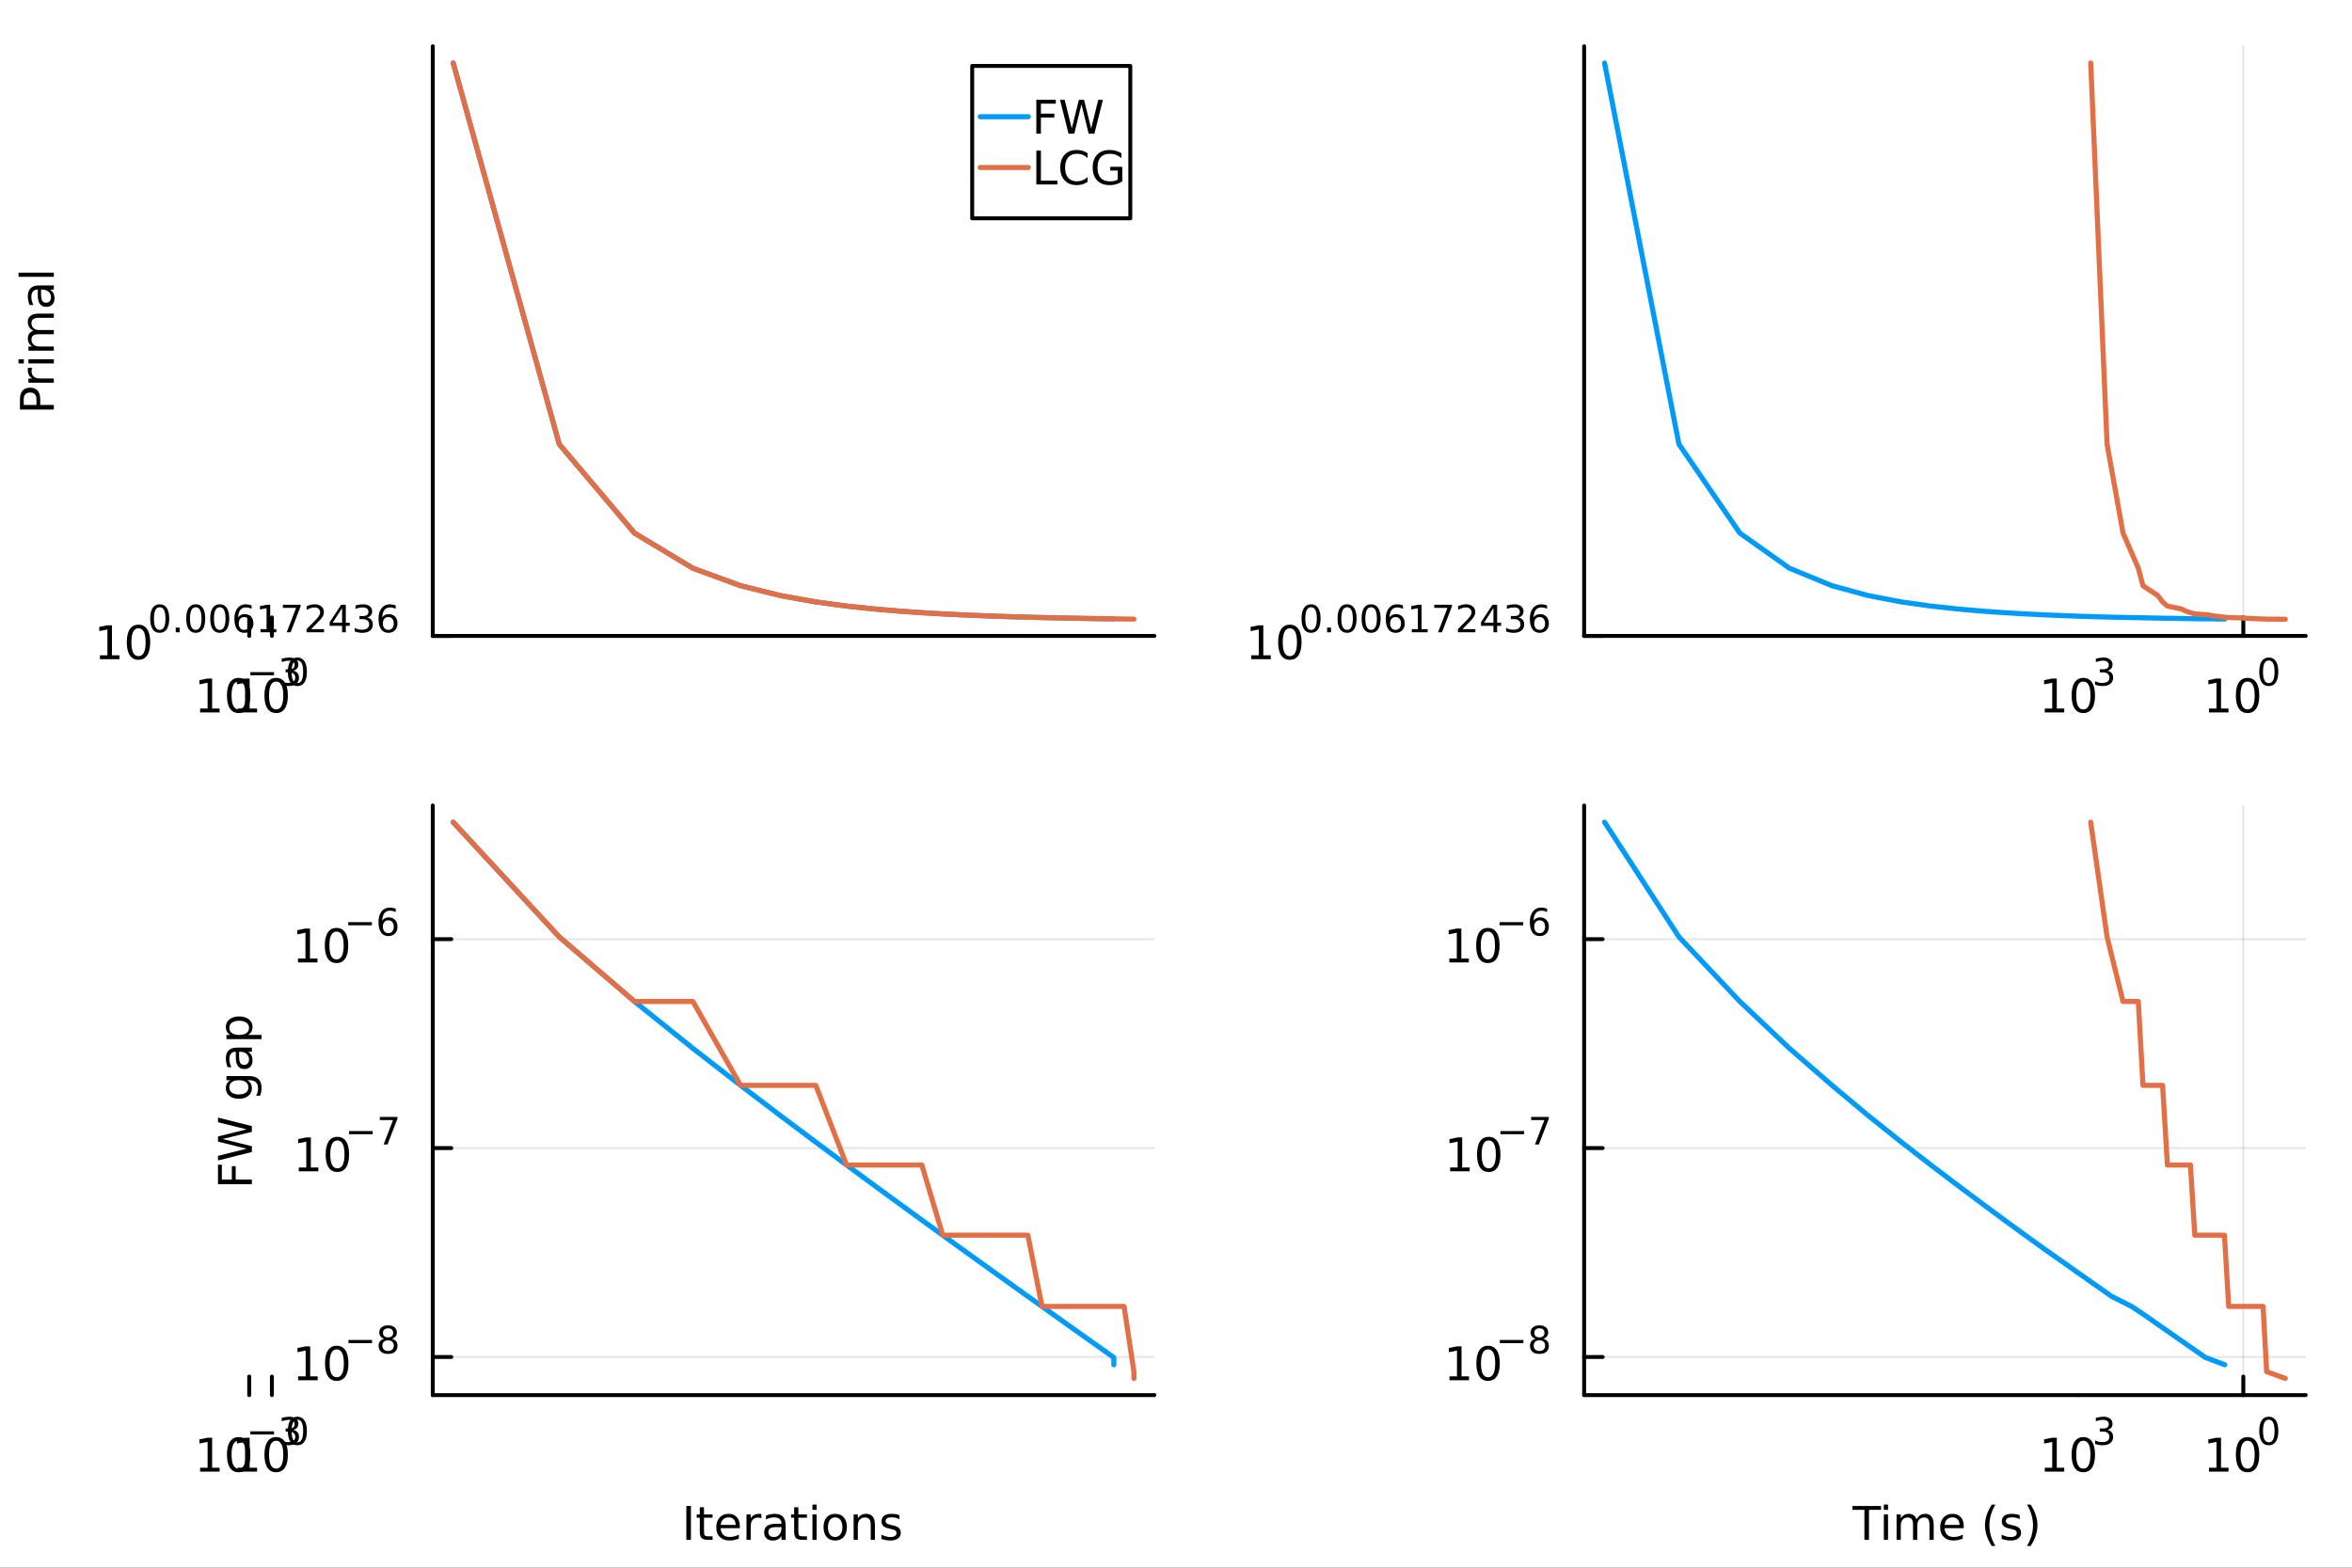 <?xml version="1.0" encoding="utf-8"?>
<svg xmlns="http://www.w3.org/2000/svg" xmlns:xlink="http://www.w3.org/1999/xlink" width="600" height="400" viewBox="0 0 2400 1600">
<rect x="0" y="0" width="2400" height="1600" fill="#333333" stroke="none"/>
<defs>
  <clipPath id="clip010">
    <rect x="0" y="0" width="2400" height="1600"/>
  </clipPath>
</defs>
<path clip-path="url(#clip010)" d="M0 1600 L2400 1600 L2400 0 L0 0  Z" fill="#ffffff" fill-rule="evenodd" fill-opacity="1"/>
<defs>
  <clipPath id="clip011">
    <rect x="480" y="0" width="1681" height="1600"/>
  </clipPath>
</defs>
<path clip-path="url(#clip010)" d="M441.611 649.011 L1177.91 649.011 L1177.91 47.244 L441.611 47.244  Z" fill="#ffffff" fill-rule="evenodd" fill-opacity="1"/>
<defs>
  <clipPath id="clip012">
    <rect x="441" y="47" width="737" height="603"/>
  </clipPath>
</defs>
<polyline clip-path="url(#clip012)" style="stroke:#000000; stroke-linecap:round; stroke-linejoin:round; stroke-width:2; stroke-opacity:0.1; fill:none" points="277.459,649.011 277.459,47.244 "/>
<polyline clip-path="url(#clip012)" style="stroke:#000000; stroke-linecap:round; stroke-linejoin:round; stroke-width:2; stroke-opacity:0.1; fill:none" points="2121.04,649.011 2121.04,47.244 "/>
<polyline clip-path="url(#clip012)" style="stroke:#000000; stroke-linecap:round; stroke-linejoin:round; stroke-width:2; stroke-opacity:0.1; fill:none" points="3964.62,649.011 3964.62,47.244 "/>
<polyline clip-path="url(#clip012)" style="stroke:#000000; stroke-linecap:round; stroke-linejoin:round; stroke-width:2; stroke-opacity:0.1; fill:none" points="441.611,649.011 1177.91,649.011 "/>
<polyline clip-path="url(#clip010)" style="stroke:#000000; stroke-linecap:round; stroke-linejoin:round; stroke-width:4; stroke-opacity:1; fill:none" points="441.611,649.011 1177.91,649.011 "/>
<polyline clip-path="url(#clip010)" style="stroke:#000000; stroke-linecap:round; stroke-linejoin:round; stroke-width:4; stroke-opacity:1; fill:none" points="277.459,649.011 277.459,630.113 "/>
<polyline clip-path="url(#clip010)" style="stroke:#000000; stroke-linecap:round; stroke-linejoin:round; stroke-width:4; stroke-opacity:1; fill:none" points="2121.04,649.011 2121.04,630.113 "/>
<polyline clip-path="url(#clip010)" style="stroke:#000000; stroke-linecap:round; stroke-linejoin:round; stroke-width:4; stroke-opacity:1; fill:none" points="3964.62,649.011 3964.62,630.113 "/>
<path clip-path="url(#clip010)" d="M242.442 723.135 L250.08 723.135 L250.08 696.77 L241.77 698.437 L241.77 694.177 L250.034 692.511 L254.71 692.511 L254.71 723.135 L262.349 723.135 L262.349 727.071 L242.442 727.071 L242.442 723.135 Z" fill="#000000" fill-rule="nonzero" fill-opacity="1" /><path clip-path="url(#clip010)" d="M281.793 695.589 Q278.182 695.589 276.353 699.154 Q274.548 702.696 274.548 709.825 Q274.548 716.932 276.353 720.497 Q278.182 724.038 281.793 724.038 Q285.427 724.038 287.233 720.497 Q289.062 716.932 289.062 709.825 Q289.062 702.696 287.233 699.154 Q285.427 695.589 281.793 695.589 M281.793 691.886 Q287.603 691.886 290.659 696.492 Q293.738 701.075 293.738 709.825 Q293.738 718.552 290.659 723.159 Q287.603 727.742 281.793 727.742 Q275.983 727.742 272.904 723.159 Q269.849 718.552 269.849 709.825 Q269.849 701.075 272.904 696.492 Q275.983 691.886 281.793 691.886 Z" fill="#000000" fill-rule="nonzero" fill-opacity="1" /><path clip-path="url(#clip010)" d="M303.442 674.082 Q300.508 674.082 299.023 676.978 Q297.556 679.856 297.556 685.648 Q297.556 691.422 299.023 694.319 Q300.508 697.196 303.442 697.196 Q306.395 697.196 307.862 694.319 Q309.348 691.422 309.348 685.648 Q309.348 679.856 307.862 676.978 Q306.395 674.082 303.442 674.082 M303.442 671.072 Q308.163 671.072 310.646 674.815 Q313.147 678.539 313.147 685.648 Q313.147 692.739 310.646 696.482 Q308.163 700.206 303.442 700.206 Q298.722 700.206 296.22 696.482 Q293.738 692.739 293.738 685.648 Q293.738 678.539 296.22 674.815 Q298.722 671.072 303.442 671.072 Z" fill="#000000" fill-rule="nonzero" fill-opacity="1" /><path clip-path="url(#clip010)" d="M2086.49 723.135 L2094.12 723.135 L2094.12 696.77 L2085.81 698.437 L2085.81 694.177 L2094.08 692.511 L2098.75 692.511 L2098.75 723.135 L2106.39 723.135 L2106.39 727.071 L2086.49 727.071 L2086.49 723.135 Z" fill="#000000" fill-rule="nonzero" fill-opacity="1" /><path clip-path="url(#clip010)" d="M2125.84 695.589 Q2122.23 695.589 2120.4 699.154 Q2118.59 702.696 2118.59 709.825 Q2118.59 716.932 2120.4 720.497 Q2122.23 724.038 2125.84 724.038 Q2129.47 724.038 2131.28 720.497 Q2133.11 716.932 2133.11 709.825 Q2133.11 702.696 2131.28 699.154 Q2129.47 695.589 2125.84 695.589 M2125.84 691.886 Q2131.65 691.886 2134.7 696.492 Q2137.78 701.075 2137.78 709.825 Q2137.78 718.552 2134.7 723.159 Q2131.65 727.742 2125.84 727.742 Q2120.03 727.742 2116.95 723.159 Q2113.89 718.552 2113.89 709.825 Q2113.89 701.075 2116.95 696.492 Q2120.03 691.886 2125.84 691.886 Z" fill="#000000" fill-rule="nonzero" fill-opacity="1" /><path clip-path="url(#clip010)" d="M2150.48 684.52 Q2153.2 685.103 2154.73 686.946 Q2156.27 688.789 2156.27 691.498 Q2156.27 695.654 2153.41 697.93 Q2150.55 700.206 2145.29 700.206 Q2143.52 700.206 2141.64 699.848 Q2139.77 699.51 2137.78 698.814 L2137.78 695.146 Q2139.36 696.068 2141.24 696.538 Q2143.12 697.008 2145.17 697.008 Q2148.75 697.008 2150.61 695.598 Q2152.49 694.187 2152.49 691.498 Q2152.49 689.015 2150.74 687.623 Q2149.01 686.213 2145.91 686.213 L2142.63 686.213 L2142.63 683.091 L2146.06 683.091 Q2148.86 683.091 2150.34 681.981 Q2151.83 680.852 2151.83 678.746 Q2151.83 676.583 2150.29 675.436 Q2148.76 674.27 2145.91 674.27 Q2144.35 674.27 2142.56 674.608 Q2140.77 674.947 2138.63 675.662 L2138.63 672.276 Q2140.79 671.674 2142.67 671.373 Q2144.57 671.072 2146.24 671.072 Q2150.57 671.072 2153.09 673.047 Q2155.61 675.003 2155.61 678.351 Q2155.61 680.683 2154.28 682.301 Q2152.94 683.899 2150.48 684.52 Z" fill="#000000" fill-rule="nonzero" fill-opacity="1" /><path clip-path="url(#clip010)" d="M3929.62 723.135 L3937.26 723.135 L3937.26 696.77 L3928.95 698.437 L3928.95 694.177 L3937.21 692.511 L3941.89 692.511 L3941.89 723.135 L3949.52 723.135 L3949.52 727.071 L3929.62 727.071 L3929.62 723.135 Z" fill="#000000" fill-rule="nonzero" fill-opacity="1" /><path clip-path="url(#clip010)" d="M3968.97 695.589 Q3965.36 695.589 3963.53 699.154 Q3961.72 702.696 3961.72 709.825 Q3961.72 716.932 3963.53 720.497 Q3965.36 724.038 3968.97 724.038 Q3972.6 724.038 3974.41 720.497 Q3976.24 716.932 3976.24 709.825 Q3976.24 702.696 3974.41 699.154 Q3972.6 695.589 3968.97 695.589 M3968.97 691.886 Q3974.78 691.886 3977.83 696.492 Q3980.91 701.075 3980.91 709.825 Q3980.91 718.552 3977.83 723.159 Q3974.78 727.742 3968.97 727.742 Q3963.16 727.742 3960.08 723.159 Q3957.02 718.552 3957.02 709.825 Q3957.02 701.075 3960.08 696.492 Q3963.16 691.886 3968.97 691.886 Z" fill="#000000" fill-rule="nonzero" fill-opacity="1" /><path clip-path="url(#clip010)" d="M3990.94 684.106 Q3988.38 684.106 3986.87 685.855 Q3985.39 687.604 3985.39 690.651 Q3985.39 693.679 3986.87 695.447 Q3988.38 697.196 3990.94 697.196 Q3993.5 697.196 3994.98 695.447 Q3996.49 693.679 3996.49 690.651 Q3996.49 687.604 3994.98 685.855 Q3993.5 684.106 3990.94 684.106 M3998.48 672.201 L3998.48 675.662 Q3997.05 674.984 3995.58 674.627 Q3994.13 674.27 3992.71 674.27 Q3988.94 674.27 3986.95 676.809 Q3984.98 679.348 3984.69 684.482 Q3985.8 682.846 3987.48 681.981 Q3989.15 681.097 3991.16 681.097 Q3995.39 681.097 3997.84 683.674 Q4000.3 686.232 4000.3 690.651 Q4000.3 694.977 3997.75 697.591 Q3995.19 700.206 3990.94 700.206 Q3986.07 700.206 3983.49 696.482 Q3980.91 692.739 3980.91 685.648 Q3980.91 678.991 3984.07 675.041 Q3987.23 671.072 3992.55 671.072 Q3993.98 671.072 3995.43 671.355 Q3996.9 671.637 3998.48 672.201 Z" fill="#000000" fill-rule="nonzero" fill-opacity="1" /><polyline clip-path="url(#clip010)" style="stroke:#000000; stroke-linecap:round; stroke-linejoin:round; stroke-width:4; stroke-opacity:1; fill:none" points="441.611,649.011 441.611,47.244 "/>
<polyline clip-path="url(#clip010)" style="stroke:#000000; stroke-linecap:round; stroke-linejoin:round; stroke-width:4; stroke-opacity:1; fill:none" points="441.611,649.011 460.509,649.011 "/>
<path clip-path="url(#clip010)" d="M101.971 668.803 L109.61 668.803 L109.61 642.437 L101.3 644.104 L101.3 639.845 L109.564 638.178 L114.24 638.178 L114.24 668.803 L121.879 668.803 L121.879 672.738 L101.971 672.738 L101.971 668.803 Z" fill="#000000" fill-rule="nonzero" fill-opacity="1" /><path clip-path="url(#clip010)" d="M141.323 641.257 Q137.712 641.257 135.883 644.822 Q134.078 648.363 134.078 655.493 Q134.078 662.599 135.883 666.164 Q137.712 669.706 141.323 669.706 Q144.957 669.706 146.763 666.164 Q148.592 662.599 148.592 655.493 Q148.592 648.363 146.763 644.822 Q144.957 641.257 141.323 641.257 M141.323 637.553 Q147.133 637.553 150.189 642.16 Q153.267 646.743 153.267 655.493 Q153.267 664.22 150.189 668.826 Q147.133 673.41 141.323 673.41 Q135.513 673.41 132.434 668.826 Q129.379 664.22 129.379 655.493 Q129.379 646.743 132.434 642.16 Q135.513 637.553 141.323 637.553 Z" fill="#000000" fill-rule="nonzero" fill-opacity="1" /><path clip-path="url(#clip010)" d="M162.972 619.749 Q160.038 619.749 158.552 622.646 Q157.085 625.523 157.085 631.316 Q157.085 637.09 158.552 639.986 Q160.038 642.864 162.972 642.864 Q165.925 642.864 167.392 639.986 Q168.878 637.09 168.878 631.316 Q168.878 625.523 167.392 622.646 Q165.925 619.749 162.972 619.749 M162.972 616.74 Q167.693 616.74 170.176 620.483 Q172.677 624.207 172.677 631.316 Q172.677 638.407 170.176 642.149 Q167.693 645.873 162.972 645.873 Q158.252 645.873 155.75 642.149 Q153.267 638.407 153.267 631.316 Q153.267 624.207 155.75 620.483 Q158.252 616.74 162.972 616.74 Z" fill="#000000" fill-rule="nonzero" fill-opacity="1" /><path clip-path="url(#clip010)" d="M179.354 640.551 L183.322 640.551 L183.322 645.328 L179.354 645.328 L179.354 640.551 Z" fill="#000000" fill-rule="nonzero" fill-opacity="1" /><path clip-path="url(#clip010)" d="M199.723 619.749 Q196.789 619.749 195.303 622.646 Q193.836 625.523 193.836 631.316 Q193.836 637.09 195.303 639.986 Q196.789 642.864 199.723 642.864 Q202.675 642.864 204.142 639.986 Q205.628 637.09 205.628 631.316 Q205.628 625.523 204.142 622.646 Q202.675 619.749 199.723 619.749 M199.723 616.74 Q204.443 616.74 206.926 620.483 Q209.427 624.207 209.427 631.316 Q209.427 638.407 206.926 642.149 Q204.443 645.873 199.723 645.873 Q195.002 645.873 192.5 642.149 Q190.018 638.407 190.018 631.316 Q190.018 624.207 192.5 620.483 Q195.002 616.74 199.723 616.74 Z" fill="#000000" fill-rule="nonzero" fill-opacity="1" /><path clip-path="url(#clip010)" d="M224.229 619.749 Q221.295 619.749 219.809 622.646 Q218.342 625.523 218.342 631.316 Q218.342 637.09 219.809 639.986 Q221.295 642.864 224.229 642.864 Q227.182 642.864 228.649 639.986 Q230.135 637.09 230.135 631.316 Q230.135 625.523 228.649 622.646 Q227.182 619.749 224.229 619.749 M224.229 616.74 Q228.95 616.74 231.433 620.483 Q233.934 624.207 233.934 631.316 Q233.934 638.407 231.433 642.149 Q228.95 645.873 224.229 645.873 Q219.508 645.873 217.007 642.149 Q214.524 638.407 214.524 631.316 Q214.524 624.207 217.007 620.483 Q219.508 616.74 224.229 616.74 Z" fill="#000000" fill-rule="nonzero" fill-opacity="1" /><path clip-path="url(#clip010)" d="M249.206 629.774 Q246.648 629.774 245.143 631.523 Q243.658 633.272 243.658 636.319 Q243.658 639.347 245.143 641.115 Q246.648 642.864 249.206 642.864 Q251.764 642.864 253.25 641.115 Q254.754 639.347 254.754 636.319 Q254.754 633.272 253.25 631.523 Q251.764 629.774 249.206 629.774 M256.748 617.869 L256.748 621.329 Q255.318 620.652 253.851 620.295 Q252.403 619.937 250.974 619.937 Q247.212 619.937 245.219 622.476 Q243.244 625.015 242.962 630.15 Q244.071 628.514 245.745 627.649 Q247.419 626.765 249.432 626.765 Q253.663 626.765 256.108 629.341 Q258.572 631.899 258.572 636.319 Q258.572 640.645 256.014 643.259 Q253.456 645.873 249.206 645.873 Q244.335 645.873 241.758 642.149 Q239.181 638.407 239.181 631.316 Q239.181 624.658 242.341 620.708 Q245.501 616.74 250.823 616.74 Q252.253 616.74 253.701 617.022 Q255.168 617.304 256.748 617.869 Z" fill="#000000" fill-rule="nonzero" fill-opacity="1" /><path clip-path="url(#clip010)" d="M265.776 642.131 L271.982 642.131 L271.982 620.708 L265.23 622.063 L265.23 618.602 L271.944 617.248 L275.744 617.248 L275.744 642.131 L281.95 642.131 L281.95 645.328 L265.776 645.328 L265.776 642.131 Z" fill="#000000" fill-rule="nonzero" fill-opacity="1" /><path clip-path="url(#clip010)" d="M288.665 617.248 L306.72 617.248 L306.72 618.865 L296.526 645.328 L292.558 645.328 L302.15 620.445 L288.665 620.445 L288.665 617.248 Z" fill="#000000" fill-rule="nonzero" fill-opacity="1" /><path clip-path="url(#clip010)" d="M317.403 642.131 L330.662 642.131 L330.662 645.328 L312.833 645.328 L312.833 642.131 Q314.995 639.892 318.719 636.131 Q322.462 632.35 323.421 631.26 Q325.246 629.21 325.96 627.799 Q326.694 626.37 326.694 624.997 Q326.694 622.759 325.114 621.348 Q323.553 619.937 321.033 619.937 Q319.246 619.937 317.252 620.558 Q315.278 621.179 313.021 622.439 L313.021 618.602 Q315.315 617.68 317.309 617.21 Q319.302 616.74 320.958 616.74 Q325.321 616.74 327.916 618.922 Q330.512 621.103 330.512 624.752 Q330.512 626.482 329.854 628.044 Q329.214 629.586 327.503 631.692 Q327.032 632.238 324.512 634.852 Q321.992 637.447 317.403 642.131 Z" fill="#000000" fill-rule="nonzero" fill-opacity="1" /><path clip-path="url(#clip010)" d="M349.075 620.558 L339.483 635.548 L349.075 635.548 L349.075 620.558 M348.078 617.248 L352.856 617.248 L352.856 635.548 L356.862 635.548 L356.862 638.708 L352.856 638.708 L352.856 645.328 L349.075 645.328 L349.075 638.708 L336.399 638.708 L336.399 635.04 L348.078 617.248 Z" fill="#000000" fill-rule="nonzero" fill-opacity="1" /><path clip-path="url(#clip010)" d="M374.654 630.188 Q377.381 630.771 378.904 632.614 Q380.447 634.457 380.447 637.165 Q380.447 641.322 377.588 643.598 Q374.729 645.873 369.463 645.873 Q367.695 645.873 365.814 645.516 Q363.952 645.177 361.958 644.482 L361.958 640.814 Q363.538 641.736 365.419 642.206 Q367.3 642.676 369.35 642.676 Q372.923 642.676 374.785 641.265 Q376.666 639.855 376.666 637.165 Q376.666 634.683 374.917 633.291 Q373.187 631.88 370.083 631.88 L366.811 631.88 L366.811 628.758 L370.234 628.758 Q373.036 628.758 374.522 627.649 Q376.008 626.52 376.008 624.414 Q376.008 622.251 374.466 621.103 Q372.942 619.937 370.083 619.937 Q368.522 619.937 366.736 620.276 Q364.949 620.614 362.805 621.329 L362.805 617.944 Q364.968 617.342 366.849 617.041 Q368.748 616.74 370.422 616.74 Q374.748 616.74 377.268 618.715 Q379.788 620.671 379.788 624.019 Q379.788 626.351 378.453 627.968 Q377.118 629.567 374.654 630.188 Z" fill="#000000" fill-rule="nonzero" fill-opacity="1" /><path clip-path="url(#clip010)" d="M396.245 629.774 Q393.687 629.774 392.183 631.523 Q390.697 633.272 390.697 636.319 Q390.697 639.347 392.183 641.115 Q393.687 642.864 396.245 642.864 Q398.803 642.864 400.289 641.115 Q401.793 639.347 401.793 636.319 Q401.793 633.272 400.289 631.523 Q398.803 629.774 396.245 629.774 M403.787 617.869 L403.787 621.329 Q402.358 620.652 400.891 620.295 Q399.442 619.937 398.013 619.937 Q394.251 619.937 392.258 622.476 Q390.283 625.015 390.001 630.15 Q391.111 628.514 392.784 627.649 Q394.458 626.765 396.471 626.765 Q400.702 626.765 403.147 629.341 Q405.611 631.899 405.611 636.319 Q405.611 640.645 403.053 643.259 Q400.496 645.873 396.245 645.873 Q391.374 645.873 388.797 642.149 Q386.221 638.407 386.221 631.316 Q386.221 624.658 389.38 620.708 Q392.54 616.74 397.863 616.74 Q399.292 616.74 400.74 617.022 Q402.207 617.304 403.787 617.869 Z" fill="#000000" fill-rule="nonzero" fill-opacity="1" /><path clip-path="url(#clip010)" d="M24.215 413.312 L37.201 413.312 L37.201 407.433 Q37.201 404.169 35.511 402.386 Q33.821 400.604 30.696 400.604 Q27.594 400.604 25.904 402.386 Q24.215 404.169 24.215 407.433 L24.215 413.312 M20.372 417.988 L20.372 407.433 Q20.372 401.622 23.011 398.66 Q25.627 395.673 30.696 395.673 Q35.812 395.673 38.428 398.66 Q41.043 401.622 41.043 407.433 L41.043 413.312 L54.932 413.312 L54.932 417.988 L20.372 417.988 Z" fill="#000000" fill-rule="nonzero" fill-opacity="1" /><path clip-path="url(#clip010)" d="M32.988 375.396 Q32.571 376.113 32.386 376.97 Q32.178 377.803 32.178 378.822 Q32.178 382.433 34.539 384.377 Q36.877 386.298 41.275 386.298 L54.932 386.298 L54.932 390.581 L29.006 390.581 L29.006 386.298 L33.034 386.298 Q30.673 384.956 29.539 382.803 Q28.381 380.65 28.381 377.572 Q28.381 377.132 28.451 376.599 Q28.497 376.067 28.613 375.419 L32.988 375.396 Z" fill="#000000" fill-rule="nonzero" fill-opacity="1" /><path clip-path="url(#clip010)" d="M29.006 370.928 L29.006 366.669 L54.932 366.669 L54.932 370.928 L29.006 370.928 M18.914 370.928 L18.914 366.669 L24.307 366.669 L24.307 370.928 L18.914 370.928 Z" fill="#000000" fill-rule="nonzero" fill-opacity="1" /><path clip-path="url(#clip010)" d="M33.983 337.572 Q31.113 335.975 29.747 333.752 Q28.381 331.53 28.381 328.521 Q28.381 324.47 31.229 322.271 Q34.053 320.072 39.284 320.072 L54.932 320.072 L54.932 324.354 L39.423 324.354 Q35.696 324.354 33.891 325.674 Q32.085 326.993 32.085 329.702 Q32.085 333.012 34.284 334.933 Q36.483 336.854 40.279 336.854 L54.932 336.854 L54.932 341.137 L39.423 341.137 Q35.673 341.137 33.891 342.456 Q32.085 343.776 32.085 346.53 Q32.085 349.794 34.307 351.715 Q36.506 353.637 40.279 353.637 L54.932 353.637 L54.932 357.919 L29.006 357.919 L29.006 353.637 L33.034 353.637 Q30.65 352.178 29.516 350.141 Q28.381 348.104 28.381 345.303 Q28.381 342.479 29.817 340.512 Q31.252 338.521 33.983 337.572 Z" fill="#000000" fill-rule="nonzero" fill-opacity="1" /><path clip-path="url(#clip010)" d="M41.9 299.794 Q41.9 304.956 43.08 306.947 Q44.261 308.938 47.108 308.938 Q49.377 308.938 50.719 307.456 Q52.039 305.952 52.039 303.382 Q52.039 299.841 49.539 297.711 Q47.016 295.558 42.849 295.558 L41.9 295.558 L41.9 299.794 M40.141 291.299 L54.932 291.299 L54.932 295.558 L50.997 295.558 Q53.358 297.017 54.492 299.192 Q55.603 301.368 55.603 304.516 Q55.603 308.498 53.381 310.859 Q51.136 313.197 47.386 313.197 Q43.011 313.197 40.789 310.28 Q38.566 307.341 38.566 301.53 L38.566 295.558 L38.15 295.558 Q35.21 295.558 33.613 297.503 Q31.992 299.424 31.992 302.919 Q31.992 305.141 32.525 307.248 Q33.057 309.354 34.122 311.299 L30.187 311.299 Q29.284 308.961 28.844 306.762 Q28.381 304.563 28.381 302.479 Q28.381 296.855 31.298 294.077 Q34.215 291.299 40.141 291.299 Z" fill="#000000" fill-rule="nonzero" fill-opacity="1" /><path clip-path="url(#clip010)" d="M18.914 282.526 L18.914 278.267 L54.932 278.267 L54.932 282.526 L18.914 282.526 Z" fill="#000000" fill-rule="nonzero" fill-opacity="1" /><polyline clip-path="url(#clip012)" style="stroke:#009af9; stroke-linecap:round; stroke-linejoin:round; stroke-width:5.2; stroke-opacity:1; fill:none" points="462.45,64.275 570.663,453.364 647.441,544.07 706.995,579.933 755.654,597.791 796.795,607.977 832.432,614.337 863.867,618.574 891.986,621.539 917.423,623.695 940.645,625.311 962.008,626.555 981.786,627.531 1000.2,628.313 1017.42,628.948 1033.6,629.47 1048.86,629.906 1063.29,630.273 1076.98,630.585 1090,630.852 1102.41,631.083 1114.28,631.283 1125.64,631.459 1136.53,631.614 1136.53,631.75 "/>
<polyline clip-path="url(#clip012)" style="stroke:#e26f46; stroke-linecap:round; stroke-linejoin:round; stroke-width:5.2; stroke-opacity:1; fill:none" points="462.45,64.275 570.663,453.364 647.441,544.07 706.995,579.933 755.654,597.783 796.795,607.97 832.432,614.33 863.867,618.568 891.986,621.534 917.423,623.69 940.645,625.308 962.008,626.551 981.786,627.529 1000.2,628.31 1017.42,628.945 1033.6,629.468 1048.86,629.904 1063.29,630.271 1076.98,630.583 1090,630.851 1102.41,631.082 1114.28,631.282 1125.64,631.458 1136.53,631.613 1147,631.749 1157.07,631.871 1157.07,631.98 "/>
<path clip-path="url(#clip010)" d="M992.029 222.823 L1153.37 222.823 L1153.37 67.303 L992.029 67.303  Z" fill="#ffffff" fill-rule="evenodd" fill-opacity="1"/>
<polyline clip-path="url(#clip010)" style="stroke:#000000; stroke-linecap:round; stroke-linejoin:round; stroke-width:4; stroke-opacity:1; fill:none" points="992.029,222.823 1153.37,222.823 1153.37,67.303 992.029,67.303 992.029,222.823 "/>
<polyline clip-path="url(#clip010)" style="stroke:#009af9; stroke-linecap:round; stroke-linejoin:round; stroke-width:5.2; stroke-opacity:1; fill:none" points="1000.21,119.143 1049.3,119.143 "/>
<path clip-path="url(#clip010)" d="M1057.48 101.863 L1077.34 101.863 L1077.34 105.798 L1062.15 105.798 L1062.15 115.983 L1075.86 115.983 L1075.86 119.918 L1062.15 119.918 L1062.15 136.423 L1057.48 136.423 L1057.48 101.863 Z" fill="#000000" fill-rule="nonzero" fill-opacity="1" /><path clip-path="url(#clip010)" d="M1081.67 101.863 L1086.39 101.863 L1093.66 131.076 L1100.9 101.863 L1106.16 101.863 L1113.43 131.076 L1120.67 101.863 L1125.42 101.863 L1116.74 136.423 L1110.86 136.423 L1103.57 106.423 L1096.2 136.423 L1090.32 136.423 L1081.67 101.863 Z" fill="#000000" fill-rule="nonzero" fill-opacity="1" /><polyline clip-path="url(#clip010)" style="stroke:#e26f46; stroke-linecap:round; stroke-linejoin:round; stroke-width:5.2; stroke-opacity:1; fill:none" points="1000.21,170.983 1049.3,170.983 "/>
<path clip-path="url(#clip010)" d="M1057.48 153.703 L1062.15 153.703 L1062.15 184.328 L1078.98 184.328 L1078.98 188.263 L1057.48 188.263 L1057.48 153.703 Z" fill="#000000" fill-rule="nonzero" fill-opacity="1" /><path clip-path="url(#clip010)" d="M1109.77 156.365 L1109.77 161.296 Q1107.41 159.096 1104.72 158.009 Q1102.06 156.921 1099.05 156.921 Q1093.13 156.921 1089.98 160.555 Q1086.83 164.166 1086.83 171.018 Q1086.83 177.846 1089.98 181.481 Q1093.13 185.092 1099.05 185.092 Q1102.06 185.092 1104.72 184.004 Q1107.41 182.916 1109.77 180.717 L1109.77 185.601 Q1107.32 187.268 1104.56 188.101 Q1101.83 188.934 1098.77 188.934 Q1090.93 188.934 1086.41 184.143 Q1081.9 179.328 1081.9 171.018 Q1081.9 162.684 1086.41 157.893 Q1090.93 153.078 1098.77 153.078 Q1101.88 153.078 1104.61 153.911 Q1107.36 154.721 1109.77 156.365 Z" fill="#000000" fill-rule="nonzero" fill-opacity="1" /><path clip-path="url(#clip010)" d="M1140.56 183.332 L1140.56 174.05 L1132.92 174.05 L1132.92 170.208 L1145.19 170.208 L1145.19 185.045 Q1142.48 186.967 1139.21 187.962 Q1135.95 188.934 1132.25 188.934 Q1124.14 188.934 1119.56 184.212 Q1115 179.467 1115 171.018 Q1115 162.546 1119.56 157.823 Q1124.14 153.078 1132.25 153.078 Q1135.63 153.078 1138.66 153.911 Q1141.71 154.745 1144.28 156.365 L1144.28 161.342 Q1141.69 159.143 1138.77 158.032 Q1135.86 156.921 1132.64 156.921 Q1126.3 156.921 1123.1 160.462 Q1119.93 164.004 1119.93 171.018 Q1119.93 178.008 1123.1 181.55 Q1126.3 185.092 1132.64 185.092 Q1135.12 185.092 1137.06 184.675 Q1139.01 184.235 1140.56 183.332 Z" fill="#000000" fill-rule="nonzero" fill-opacity="1" /><path clip-path="url(#clip010)" d="M1616.46 649.011 L2352.76 649.011 L2352.76 47.244 L1616.46 47.244  Z" fill="#ffffff" fill-rule="evenodd" fill-opacity="1"/>
<defs>
  <clipPath id="clip013">
    <rect x="1616" y="47" width="737" height="603"/>
  </clipPath>
</defs>
<polyline clip-path="url(#clip013)" style="stroke:#000000; stroke-linecap:round; stroke-linejoin:round; stroke-width:2; stroke-opacity:0.1; fill:none" points="254.303,649.011 254.303,47.244 "/>
<polyline clip-path="url(#clip013)" style="stroke:#000000; stroke-linecap:round; stroke-linejoin:round; stroke-width:2; stroke-opacity:0.1; fill:none" points="2289.1,649.011 2289.1,47.244 "/>
<polyline clip-path="url(#clip013)" style="stroke:#000000; stroke-linecap:round; stroke-linejoin:round; stroke-width:2; stroke-opacity:0.1; fill:none" points="4323.89,649.011 4323.89,47.244 "/>
<polyline clip-path="url(#clip013)" style="stroke:#000000; stroke-linecap:round; stroke-linejoin:round; stroke-width:2; stroke-opacity:0.1; fill:none" points="1616.46,649.011 2352.76,649.011 "/>
<polyline clip-path="url(#clip010)" style="stroke:#000000; stroke-linecap:round; stroke-linejoin:round; stroke-width:4; stroke-opacity:1; fill:none" points="1616.46,649.011 2352.76,649.011 "/>
<polyline clip-path="url(#clip010)" style="stroke:#000000; stroke-linecap:round; stroke-linejoin:round; stroke-width:4; stroke-opacity:1; fill:none" points="254.303,649.011 254.303,630.113 "/>
<polyline clip-path="url(#clip010)" style="stroke:#000000; stroke-linecap:round; stroke-linejoin:round; stroke-width:4; stroke-opacity:1; fill:none" points="2289.1,649.011 2289.1,630.113 "/>
<polyline clip-path="url(#clip010)" style="stroke:#000000; stroke-linecap:round; stroke-linejoin:round; stroke-width:4; stroke-opacity:1; fill:none" points="4323.89,649.011 4323.89,630.113 "/>
<path clip-path="url(#clip010)" d="M204.183 723.135 L211.822 723.135 L211.822 696.77 L203.512 698.437 L203.512 694.177 L211.776 692.511 L216.452 692.511 L216.452 723.135 L224.091 723.135 L224.091 727.071 L204.183 727.071 L204.183 723.135 Z" fill="#000000" fill-rule="nonzero" fill-opacity="1" /><path clip-path="url(#clip010)" d="M243.535 695.589 Q239.924 695.589 238.095 699.154 Q236.29 702.696 236.29 709.825 Q236.29 716.932 238.095 720.497 Q239.924 724.038 243.535 724.038 Q247.169 724.038 248.975 720.497 Q250.803 716.932 250.803 709.825 Q250.803 702.696 248.975 699.154 Q247.169 695.589 243.535 695.589 M243.535 691.886 Q249.345 691.886 252.401 696.492 Q255.479 701.075 255.479 709.825 Q255.479 718.552 252.401 723.159 Q249.345 727.742 243.535 727.742 Q237.725 727.742 234.646 723.159 Q231.591 718.552 231.591 709.825 Q231.591 701.075 234.646 696.492 Q237.725 691.886 243.535 691.886 Z" fill="#000000" fill-rule="nonzero" fill-opacity="1" /><path clip-path="url(#clip010)" d="M255.479 685.987 L279.591 685.987 L279.591 689.184 L255.479 689.184 L255.479 685.987 Z" fill="#000000" fill-rule="nonzero" fill-opacity="1" /><path clip-path="url(#clip010)" d="M299.301 684.52 Q302.029 685.103 303.552 686.946 Q305.094 688.789 305.094 691.498 Q305.094 695.654 302.235 697.93 Q299.377 700.206 294.111 700.206 Q292.343 700.206 290.462 699.848 Q288.6 699.51 286.606 698.814 L286.606 695.146 Q288.186 696.068 290.067 696.538 Q291.948 697.008 293.998 697.008 Q297.571 697.008 299.433 695.598 Q301.314 694.187 301.314 691.498 Q301.314 689.015 299.565 687.623 Q297.834 686.213 294.731 686.213 L291.459 686.213 L291.459 683.091 L294.882 683.091 Q297.684 683.091 299.17 681.981 Q300.656 680.852 300.656 678.746 Q300.656 676.583 299.113 675.436 Q297.59 674.27 294.731 674.27 Q293.17 674.27 291.383 674.608 Q289.597 674.947 287.453 675.662 L287.453 672.276 Q289.615 671.674 291.496 671.373 Q293.396 671.072 295.07 671.072 Q299.396 671.072 301.916 673.047 Q304.436 675.003 304.436 678.351 Q304.436 680.683 303.101 682.301 Q301.765 683.899 299.301 684.52 Z" fill="#000000" fill-rule="nonzero" fill-opacity="1" /><path clip-path="url(#clip010)" d="M2254.08 723.135 L2261.72 723.135 L2261.72 696.77 L2253.41 698.437 L2253.41 694.177 L2261.67 692.511 L2266.35 692.511 L2266.35 723.135 L2273.99 723.135 L2273.99 727.071 L2254.08 727.071 L2254.08 723.135 Z" fill="#000000" fill-rule="nonzero" fill-opacity="1" /><path clip-path="url(#clip010)" d="M2293.43 695.589 Q2289.82 695.589 2287.99 699.154 Q2286.19 702.696 2286.19 709.825 Q2286.19 716.932 2287.99 720.497 Q2289.82 724.038 2293.43 724.038 Q2297.07 724.038 2298.87 720.497 Q2300.7 716.932 2300.7 709.825 Q2300.7 702.696 2298.87 699.154 Q2297.07 695.589 2293.43 695.589 M2293.43 691.886 Q2299.24 691.886 2302.3 696.492 Q2305.38 701.075 2305.38 709.825 Q2305.38 718.552 2302.3 723.159 Q2299.24 727.742 2293.43 727.742 Q2287.62 727.742 2284.54 723.159 Q2281.49 718.552 2281.49 709.825 Q2281.49 701.075 2284.54 696.492 Q2287.62 691.886 2293.43 691.886 Z" fill="#000000" fill-rule="nonzero" fill-opacity="1" /><path clip-path="url(#clip010)" d="M2315.08 674.082 Q2312.15 674.082 2310.66 676.978 Q2309.19 679.856 2309.19 685.648 Q2309.19 691.422 2310.66 694.319 Q2312.15 697.196 2315.08 697.196 Q2318.03 697.196 2319.5 694.319 Q2320.99 691.422 2320.99 685.648 Q2320.99 679.856 2319.5 676.978 Q2318.03 674.082 2315.08 674.082 M2315.08 671.072 Q2319.8 671.072 2322.29 674.815 Q2324.79 678.539 2324.79 685.648 Q2324.79 692.739 2322.29 696.482 Q2319.8 700.206 2315.08 700.206 Q2310.36 700.206 2307.86 696.482 Q2305.38 692.739 2305.38 685.648 Q2305.38 678.539 2307.86 674.815 Q2310.36 671.072 2315.08 671.072 Z" fill="#000000" fill-rule="nonzero" fill-opacity="1" /><path clip-path="url(#clip010)" d="M4289.34 723.135 L4296.98 723.135 L4296.98 696.77 L4288.67 698.437 L4288.67 694.177 L4296.93 692.511 L4301.6 692.511 L4301.6 723.135 L4309.24 723.135 L4309.24 727.071 L4289.34 727.071 L4289.34 723.135 Z" fill="#000000" fill-rule="nonzero" fill-opacity="1" /><path clip-path="url(#clip010)" d="M4328.69 695.589 Q4325.08 695.589 4323.25 699.154 Q4321.44 702.696 4321.44 709.825 Q4321.44 716.932 4323.25 720.497 Q4325.08 724.038 4328.69 724.038 Q4332.32 724.038 4334.13 720.497 Q4335.96 716.932 4335.96 709.825 Q4335.96 702.696 4334.13 699.154 Q4332.32 695.589 4328.69 695.589 M4328.69 691.886 Q4334.5 691.886 4337.55 696.492 Q4340.63 701.075 4340.63 709.825 Q4340.63 718.552 4337.55 723.159 Q4334.5 727.742 4328.69 727.742 Q4322.88 727.742 4319.8 723.159 Q4316.74 718.552 4316.74 709.825 Q4316.74 701.075 4319.8 696.492 Q4322.88 691.886 4328.69 691.886 Z" fill="#000000" fill-rule="nonzero" fill-opacity="1" /><path clip-path="url(#clip010)" d="M4353.33 684.52 Q4356.05 685.103 4357.58 686.946 Q4359.12 688.789 4359.12 691.498 Q4359.12 695.654 4356.26 697.93 Q4353.4 700.206 4348.14 700.206 Q4346.37 700.206 4344.49 699.848 Q4342.63 699.51 4340.63 698.814 L4340.63 695.146 Q4342.21 696.068 4344.09 696.538 Q4345.97 697.008 4348.02 697.008 Q4351.6 697.008 4353.46 695.598 Q4355.34 694.187 4355.34 691.498 Q4355.34 689.015 4353.59 687.623 Q4351.86 686.213 4348.76 686.213 L4345.48 686.213 L4345.48 683.091 L4348.91 683.091 Q4351.71 683.091 4353.2 681.981 Q4354.68 680.852 4354.68 678.746 Q4354.68 676.583 4353.14 675.436 Q4351.62 674.27 4348.76 674.27 Q4347.2 674.27 4345.41 674.608 Q4343.62 674.947 4341.48 675.662 L4341.48 672.276 Q4343.64 671.674 4345.52 671.373 Q4347.42 671.072 4349.1 671.072 Q4353.42 671.072 4355.94 673.047 Q4358.46 675.003 4358.46 678.351 Q4358.46 680.683 4357.13 682.301 Q4355.79 683.899 4353.33 684.52 Z" fill="#000000" fill-rule="nonzero" fill-opacity="1" /><polyline clip-path="url(#clip010)" style="stroke:#000000; stroke-linecap:round; stroke-linejoin:round; stroke-width:4; stroke-opacity:1; fill:none" points="1616.46,649.011 1616.46,47.244 "/>
<polyline clip-path="url(#clip010)" style="stroke:#000000; stroke-linecap:round; stroke-linejoin:round; stroke-width:4; stroke-opacity:1; fill:none" points="1616.46,649.011 1635.35,649.011 "/>
<path clip-path="url(#clip010)" d="M1276.82 668.803 L1284.46 668.803 L1284.46 642.437 L1276.15 644.104 L1276.15 639.845 L1284.41 638.178 L1289.09 638.178 L1289.09 668.803 L1296.72 668.803 L1296.72 672.738 L1276.82 672.738 L1276.82 668.803 Z" fill="#000000" fill-rule="nonzero" fill-opacity="1" /><path clip-path="url(#clip010)" d="M1316.17 641.257 Q1312.56 641.257 1310.73 644.822 Q1308.92 648.363 1308.92 655.493 Q1308.92 662.599 1310.73 666.164 Q1312.56 669.706 1316.17 669.706 Q1319.8 669.706 1321.61 666.164 Q1323.44 662.599 1323.44 655.493 Q1323.44 648.363 1321.61 644.822 Q1319.8 641.257 1316.17 641.257 M1316.17 637.553 Q1321.98 637.553 1325.03 642.16 Q1328.11 646.743 1328.11 655.493 Q1328.11 664.22 1325.03 668.826 Q1321.98 673.41 1316.17 673.41 Q1310.36 673.41 1307.28 668.826 Q1304.22 664.22 1304.22 655.493 Q1304.22 646.743 1307.28 642.16 Q1310.36 637.553 1316.17 637.553 Z" fill="#000000" fill-rule="nonzero" fill-opacity="1" /><path clip-path="url(#clip010)" d="M1337.82 619.749 Q1334.88 619.749 1333.4 622.646 Q1331.93 625.523 1331.93 631.316 Q1331.93 637.09 1333.4 639.986 Q1334.88 642.864 1337.82 642.864 Q1340.77 642.864 1342.24 639.986 Q1343.72 637.09 1343.72 631.316 Q1343.72 625.523 1342.24 622.646 Q1340.77 619.749 1337.82 619.749 M1337.82 616.74 Q1342.54 616.74 1345.02 620.483 Q1347.52 624.207 1347.52 631.316 Q1347.52 638.407 1345.02 642.149 Q1342.54 645.873 1337.82 645.873 Q1333.1 645.873 1330.6 642.149 Q1328.11 638.407 1328.11 631.316 Q1328.11 624.207 1330.6 620.483 Q1333.1 616.74 1337.82 616.74 Z" fill="#000000" fill-rule="nonzero" fill-opacity="1" /><path clip-path="url(#clip010)" d="M1354.2 640.551 L1358.17 640.551 L1358.17 645.328 L1354.2 645.328 L1354.2 640.551 Z" fill="#000000" fill-rule="nonzero" fill-opacity="1" /><path clip-path="url(#clip010)" d="M1374.57 619.749 Q1371.63 619.749 1370.15 622.646 Q1368.68 625.523 1368.68 631.316 Q1368.68 637.09 1370.15 639.986 Q1371.63 642.864 1374.57 642.864 Q1377.52 642.864 1378.99 639.986 Q1380.47 637.09 1380.47 631.316 Q1380.47 625.523 1378.99 622.646 Q1377.52 619.749 1374.57 619.749 M1374.57 616.74 Q1379.29 616.74 1381.77 620.483 Q1384.27 624.207 1384.27 631.316 Q1384.27 638.407 1381.77 642.149 Q1379.29 645.873 1374.57 645.873 Q1369.85 645.873 1367.35 642.149 Q1364.86 638.407 1364.86 631.316 Q1364.86 624.207 1367.35 620.483 Q1369.85 616.74 1374.57 616.74 Z" fill="#000000" fill-rule="nonzero" fill-opacity="1" /><path clip-path="url(#clip010)" d="M1399.08 619.749 Q1396.14 619.749 1394.66 622.646 Q1393.19 625.523 1393.19 631.316 Q1393.19 637.09 1394.66 639.986 Q1396.14 642.864 1399.08 642.864 Q1402.03 642.864 1403.49 639.986 Q1404.98 637.09 1404.98 631.316 Q1404.98 625.523 1403.49 622.646 Q1402.03 619.749 1399.08 619.749 M1399.08 616.74 Q1403.8 616.74 1406.28 620.483 Q1408.78 624.207 1408.78 631.316 Q1408.78 638.407 1406.28 642.149 Q1403.8 645.873 1399.08 645.873 Q1394.35 645.873 1391.85 642.149 Q1389.37 638.407 1389.37 631.316 Q1389.37 624.207 1391.85 620.483 Q1394.35 616.74 1399.08 616.74 Z" fill="#000000" fill-rule="nonzero" fill-opacity="1" /><path clip-path="url(#clip010)" d="M1424.05 629.774 Q1421.49 629.774 1419.99 631.523 Q1418.5 633.272 1418.5 636.319 Q1418.5 639.347 1419.99 641.115 Q1421.49 642.864 1424.05 642.864 Q1426.61 642.864 1428.1 641.115 Q1429.6 639.347 1429.6 636.319 Q1429.6 633.272 1428.1 631.523 Q1426.61 629.774 1424.05 629.774 M1431.59 617.869 L1431.59 621.329 Q1430.16 620.652 1428.7 620.295 Q1427.25 619.937 1425.82 619.937 Q1422.06 619.937 1420.06 622.476 Q1418.09 625.015 1417.81 630.15 Q1418.92 628.514 1420.59 627.649 Q1422.27 626.765 1424.28 626.765 Q1428.51 626.765 1430.95 629.341 Q1433.42 631.899 1433.42 636.319 Q1433.42 640.645 1430.86 643.259 Q1428.3 645.873 1424.05 645.873 Q1419.18 645.873 1416.6 642.149 Q1414.03 638.407 1414.03 631.316 Q1414.03 624.658 1417.19 620.708 Q1420.35 616.74 1425.67 616.74 Q1427.1 616.74 1428.55 617.022 Q1430.01 617.304 1431.59 617.869 Z" fill="#000000" fill-rule="nonzero" fill-opacity="1" /><path clip-path="url(#clip010)" d="M1440.62 642.131 L1446.83 642.131 L1446.83 620.708 L1440.08 622.063 L1440.08 618.602 L1446.79 617.248 L1450.59 617.248 L1450.59 642.131 L1456.8 642.131 L1456.8 645.328 L1440.62 645.328 L1440.62 642.131 Z" fill="#000000" fill-rule="nonzero" fill-opacity="1" /><path clip-path="url(#clip010)" d="M1463.51 617.248 L1481.57 617.248 L1481.57 618.865 L1471.37 645.328 L1467.4 645.328 L1477 620.445 L1463.51 620.445 L1463.51 617.248 Z" fill="#000000" fill-rule="nonzero" fill-opacity="1" /><path clip-path="url(#clip010)" d="M1492.25 642.131 L1505.51 642.131 L1505.51 645.328 L1487.68 645.328 L1487.68 642.131 Q1489.84 639.892 1493.57 636.131 Q1497.31 632.35 1498.27 631.26 Q1500.09 629.21 1500.81 627.799 Q1501.54 626.37 1501.54 624.997 Q1501.54 622.759 1499.96 621.348 Q1498.4 619.937 1495.88 619.937 Q1494.09 619.937 1492.1 620.558 Q1490.12 621.179 1487.87 622.439 L1487.87 618.602 Q1490.16 617.68 1492.15 617.21 Q1494.15 616.74 1495.8 616.74 Q1500.17 616.74 1502.76 618.922 Q1505.36 621.103 1505.36 624.752 Q1505.36 626.482 1504.7 628.044 Q1504.06 629.586 1502.35 631.692 Q1501.88 632.238 1499.36 634.852 Q1496.84 637.447 1492.25 642.131 Z" fill="#000000" fill-rule="nonzero" fill-opacity="1" /><path clip-path="url(#clip010)" d="M1523.92 620.558 L1514.33 635.548 L1523.92 635.548 L1523.92 620.558 M1522.92 617.248 L1527.7 617.248 L1527.7 635.548 L1531.71 635.548 L1531.71 638.708 L1527.7 638.708 L1527.7 645.328 L1523.92 645.328 L1523.92 638.708 L1511.24 638.708 L1511.24 635.04 L1522.92 617.248 Z" fill="#000000" fill-rule="nonzero" fill-opacity="1" /><path clip-path="url(#clip010)" d="M1549.5 630.188 Q1552.23 630.771 1553.75 632.614 Q1555.29 634.457 1555.29 637.165 Q1555.29 641.322 1552.43 643.598 Q1549.57 645.873 1544.31 645.873 Q1542.54 645.873 1540.66 645.516 Q1538.8 645.177 1536.8 644.482 L1536.8 640.814 Q1538.38 641.736 1540.27 642.206 Q1542.15 642.676 1544.2 642.676 Q1547.77 642.676 1549.63 641.265 Q1551.51 639.855 1551.51 637.165 Q1551.51 634.683 1549.76 633.291 Q1548.03 631.88 1544.93 631.88 L1541.66 631.88 L1541.66 628.758 L1545.08 628.758 Q1547.88 628.758 1549.37 627.649 Q1550.85 626.52 1550.85 624.414 Q1550.85 622.251 1549.31 621.103 Q1547.79 619.937 1544.93 619.937 Q1543.37 619.937 1541.58 620.276 Q1539.79 620.614 1537.65 621.329 L1537.65 617.944 Q1539.81 617.342 1541.69 617.041 Q1543.59 616.74 1545.27 616.74 Q1549.59 616.74 1552.11 618.715 Q1554.63 620.671 1554.63 624.019 Q1554.63 626.351 1553.3 627.968 Q1551.96 629.567 1549.5 630.188 Z" fill="#000000" fill-rule="nonzero" fill-opacity="1" /><path clip-path="url(#clip010)" d="M1571.09 629.774 Q1568.53 629.774 1567.03 631.523 Q1565.54 633.272 1565.54 636.319 Q1565.54 639.347 1567.03 641.115 Q1568.53 642.864 1571.09 642.864 Q1573.65 642.864 1575.13 641.115 Q1576.64 639.347 1576.64 636.319 Q1576.64 633.272 1575.13 631.523 Q1573.65 629.774 1571.09 629.774 M1578.63 617.869 L1578.63 621.329 Q1577.2 620.652 1575.74 620.295 Q1574.29 619.937 1572.86 619.937 Q1569.1 619.937 1567.1 622.476 Q1565.13 625.015 1564.85 630.15 Q1565.96 628.514 1567.63 627.649 Q1569.3 626.765 1571.32 626.765 Q1575.55 626.765 1577.99 629.341 Q1580.46 631.899 1580.46 636.319 Q1580.46 640.645 1577.9 643.259 Q1575.34 645.873 1571.09 645.873 Q1566.22 645.873 1563.64 642.149 Q1561.07 638.407 1561.07 631.316 Q1561.07 624.658 1564.23 620.708 Q1567.39 616.74 1572.71 616.74 Q1574.14 616.74 1575.59 617.022 Q1577.05 617.304 1578.63 617.869 Z" fill="#000000" fill-rule="nonzero" fill-opacity="1" /><polyline clip-path="url(#clip013)" style="stroke:#009af9; stroke-linecap:round; stroke-linejoin:round; stroke-width:5.2; stroke-opacity:1; fill:none" points="1637.3,64.275 1713.2,453.364 1775.33,544.07 1825.92,579.933 1869.42,597.791 1906.84,607.977 1940.22,614.337 1970.3,618.574 1997.58,621.539 2022.47,623.695 2045.27,625.311 2066.54,626.555 2086.34,627.531 2105.23,628.313 2122.71,628.948 2139.21,629.47 2154.74,629.906 2175.2,630.273 2189.81,630.585 2202.94,630.852 2215.66,631.083 2227.69,631.283 2239.31,631.459 2250.42,631.614 2270.18,631.75 "/>
<polyline clip-path="url(#clip013)" style="stroke:#e26f46; stroke-linecap:round; stroke-linejoin:round; stroke-width:5.2; stroke-opacity:1; fill:none" points="2133.36,64.275 2150.07,453.364 2166.36,544.07 2181.96,579.933 2186.7,597.783 2201.98,607.97 2206.71,614.33 2211.64,618.568 2225.91,621.534 2230.33,623.69 2235.14,625.308 2239.58,626.551 2252.97,627.529 2256.95,628.31 2261.43,628.945 2265.86,629.468 2269.84,629.904 2274.18,630.271 2285.78,630.583 2289.46,630.851 2293.64,631.082 2297.38,631.282 2301.41,631.458 2305.34,631.613 2309.28,631.749 2312.89,631.871 2331.92,631.98 "/>
<path clip-path="url(#clip010)" d="M441.611 1423.86 L1177.91 1423.86 L1177.91 822.09 L441.611 822.09  Z" fill="#ffffff" fill-rule="evenodd" fill-opacity="1"/>
<defs>
  <clipPath id="clip014">
    <rect x="441" y="822" width="737" height="603"/>
  </clipPath>
</defs>
<polyline clip-path="url(#clip014)" style="stroke:#000000; stroke-linecap:round; stroke-linejoin:round; stroke-width:2; stroke-opacity:0.1; fill:none" points="277.459,1423.86 277.459,822.09 "/>
<polyline clip-path="url(#clip014)" style="stroke:#000000; stroke-linecap:round; stroke-linejoin:round; stroke-width:2; stroke-opacity:0.1; fill:none" points="2121.04,1423.86 2121.04,822.09 "/>
<polyline clip-path="url(#clip014)" style="stroke:#000000; stroke-linecap:round; stroke-linejoin:round; stroke-width:2; stroke-opacity:0.1; fill:none" points="3964.62,1423.86 3964.62,822.09 "/>
<polyline clip-path="url(#clip014)" style="stroke:#000000; stroke-linecap:round; stroke-linejoin:round; stroke-width:2; stroke-opacity:0.1; fill:none" points="441.611,1384.95 1177.91,1384.95 "/>
<polyline clip-path="url(#clip014)" style="stroke:#000000; stroke-linecap:round; stroke-linejoin:round; stroke-width:2; stroke-opacity:0.1; fill:none" points="441.611,1171.74 1177.91,1171.74 "/>
<polyline clip-path="url(#clip014)" style="stroke:#000000; stroke-linecap:round; stroke-linejoin:round; stroke-width:2; stroke-opacity:0.1; fill:none" points="441.611,958.518 1177.91,958.518 "/>
<polyline clip-path="url(#clip010)" style="stroke:#000000; stroke-linecap:round; stroke-linejoin:round; stroke-width:4; stroke-opacity:1; fill:none" points="441.611,1423.86 1177.91,1423.86 "/>
<polyline clip-path="url(#clip010)" style="stroke:#000000; stroke-linecap:round; stroke-linejoin:round; stroke-width:4; stroke-opacity:1; fill:none" points="277.459,1423.86 277.459,1404.96 "/>
<polyline clip-path="url(#clip010)" style="stroke:#000000; stroke-linecap:round; stroke-linejoin:round; stroke-width:4; stroke-opacity:1; fill:none" points="2121.04,1423.86 2121.04,1404.96 "/>
<polyline clip-path="url(#clip010)" style="stroke:#000000; stroke-linecap:round; stroke-linejoin:round; stroke-width:4; stroke-opacity:1; fill:none" points="3964.62,1423.86 3964.62,1404.96 "/>
<path clip-path="url(#clip010)" d="M242.442 1497.98 L250.08 1497.98 L250.08 1471.62 L241.77 1473.28 L241.77 1469.02 L250.034 1467.36 L254.71 1467.36 L254.71 1497.98 L262.349 1497.98 L262.349 1501.92 L242.442 1501.92 L242.442 1497.98 Z" fill="#000000" fill-rule="nonzero" fill-opacity="1" /><path clip-path="url(#clip010)" d="M281.793 1470.44 Q278.182 1470.44 276.353 1474 Q274.548 1477.54 274.548 1484.67 Q274.548 1491.78 276.353 1495.34 Q278.182 1498.88 281.793 1498.88 Q285.427 1498.88 287.233 1495.34 Q289.062 1491.78 289.062 1484.67 Q289.062 1477.54 287.233 1474 Q285.427 1470.44 281.793 1470.44 M281.793 1466.73 Q287.603 1466.73 290.659 1471.34 Q293.738 1475.92 293.738 1484.67 Q293.738 1493.4 290.659 1498 Q287.603 1502.59 281.793 1502.59 Q275.983 1502.59 272.904 1498 Q269.849 1493.4 269.849 1484.67 Q269.849 1475.92 272.904 1471.34 Q275.983 1466.73 281.793 1466.73 Z" fill="#000000" fill-rule="nonzero" fill-opacity="1" /><path clip-path="url(#clip010)" d="M303.442 1448.93 Q300.508 1448.93 299.023 1451.82 Q297.556 1454.7 297.556 1460.49 Q297.556 1466.27 299.023 1469.16 Q300.508 1472.04 303.442 1472.04 Q306.395 1472.04 307.862 1469.16 Q309.348 1466.27 309.348 1460.49 Q309.348 1454.7 307.862 1451.82 Q306.395 1448.93 303.442 1448.93 M303.442 1445.92 Q308.163 1445.92 310.646 1449.66 Q313.147 1453.39 313.147 1460.49 Q313.147 1467.58 310.646 1471.33 Q308.163 1475.05 303.442 1475.05 Q298.722 1475.05 296.22 1471.33 Q293.738 1467.58 293.738 1460.49 Q293.738 1453.39 296.22 1449.66 Q298.722 1445.92 303.442 1445.92 Z" fill="#000000" fill-rule="nonzero" fill-opacity="1" /><path clip-path="url(#clip010)" d="M2086.49 1497.98 L2094.12 1497.98 L2094.12 1471.62 L2085.81 1473.28 L2085.81 1469.02 L2094.08 1467.36 L2098.75 1467.36 L2098.75 1497.98 L2106.39 1497.98 L2106.39 1501.92 L2086.49 1501.92 L2086.49 1497.98 Z" fill="#000000" fill-rule="nonzero" fill-opacity="1" /><path clip-path="url(#clip010)" d="M2125.84 1470.44 Q2122.23 1470.44 2120.4 1474 Q2118.59 1477.54 2118.59 1484.67 Q2118.59 1491.78 2120.4 1495.34 Q2122.23 1498.88 2125.84 1498.88 Q2129.47 1498.88 2131.28 1495.34 Q2133.11 1491.78 2133.11 1484.67 Q2133.11 1477.54 2131.28 1474 Q2129.47 1470.44 2125.84 1470.44 M2125.84 1466.73 Q2131.65 1466.73 2134.7 1471.34 Q2137.78 1475.92 2137.78 1484.67 Q2137.78 1493.4 2134.7 1498 Q2131.65 1502.59 2125.84 1502.59 Q2120.03 1502.59 2116.95 1498 Q2113.89 1493.4 2113.89 1484.67 Q2113.89 1475.92 2116.95 1471.34 Q2120.03 1466.73 2125.84 1466.73 Z" fill="#000000" fill-rule="nonzero" fill-opacity="1" /><path clip-path="url(#clip010)" d="M2150.48 1459.37 Q2153.2 1459.95 2154.73 1461.79 Q2156.27 1463.64 2156.27 1466.34 Q2156.27 1470.5 2153.41 1472.78 Q2150.55 1475.05 2145.29 1475.05 Q2143.52 1475.05 2141.64 1474.69 Q2139.77 1474.36 2137.78 1473.66 L2137.78 1469.99 Q2139.36 1470.91 2141.24 1471.38 Q2143.12 1471.85 2145.17 1471.85 Q2148.75 1471.85 2150.61 1470.44 Q2152.49 1469.03 2152.49 1466.34 Q2152.49 1463.86 2150.74 1462.47 Q2149.01 1461.06 2145.91 1461.06 L2142.63 1461.06 L2142.63 1457.94 L2146.06 1457.94 Q2148.86 1457.94 2150.34 1456.83 Q2151.83 1455.7 2151.83 1453.59 Q2151.83 1451.43 2150.29 1450.28 Q2148.76 1449.12 2145.91 1449.12 Q2144.35 1449.12 2142.56 1449.45 Q2140.77 1449.79 2138.63 1450.51 L2138.63 1447.12 Q2140.79 1446.52 2142.67 1446.22 Q2144.57 1445.92 2146.24 1445.92 Q2150.57 1445.92 2153.09 1447.89 Q2155.61 1449.85 2155.61 1453.2 Q2155.61 1455.53 2154.28 1457.15 Q2152.94 1458.75 2150.48 1459.37 Z" fill="#000000" fill-rule="nonzero" fill-opacity="1" /><path clip-path="url(#clip010)" d="M3929.62 1497.98 L3937.26 1497.98 L3937.26 1471.62 L3928.95 1473.28 L3928.95 1469.02 L3937.21 1467.36 L3941.89 1467.36 L3941.89 1497.98 L3949.52 1497.98 L3949.52 1501.92 L3929.62 1501.92 L3929.62 1497.98 Z" fill="#000000" fill-rule="nonzero" fill-opacity="1" /><path clip-path="url(#clip010)" d="M3968.97 1470.44 Q3965.36 1470.44 3963.53 1474 Q3961.72 1477.54 3961.72 1484.67 Q3961.72 1491.78 3963.53 1495.34 Q3965.36 1498.88 3968.97 1498.88 Q3972.6 1498.88 3974.41 1495.34 Q3976.24 1491.78 3976.24 1484.67 Q3976.24 1477.54 3974.41 1474 Q3972.6 1470.44 3968.97 1470.44 M3968.97 1466.73 Q3974.78 1466.73 3977.83 1471.34 Q3980.91 1475.92 3980.91 1484.67 Q3980.91 1493.4 3977.83 1498 Q3974.78 1502.59 3968.97 1502.59 Q3963.16 1502.59 3960.08 1498 Q3957.02 1493.4 3957.02 1484.67 Q3957.02 1475.92 3960.08 1471.34 Q3963.16 1466.73 3968.97 1466.73 Z" fill="#000000" fill-rule="nonzero" fill-opacity="1" /><path clip-path="url(#clip010)" d="M3990.94 1458.95 Q3988.38 1458.95 3986.87 1460.7 Q3985.39 1462.45 3985.39 1465.5 Q3985.39 1468.53 3986.87 1470.29 Q3988.38 1472.04 3990.94 1472.04 Q3993.5 1472.04 3994.98 1470.29 Q3996.49 1468.53 3996.49 1465.5 Q3996.49 1462.45 3994.98 1460.7 Q3993.5 1458.95 3990.94 1458.95 M3998.48 1447.05 L3998.48 1450.51 Q3997.05 1449.83 3995.58 1449.47 Q3994.13 1449.12 3992.71 1449.12 Q3988.94 1449.12 3986.95 1451.65 Q3984.98 1454.19 3984.69 1459.33 Q3985.8 1457.69 3987.48 1456.83 Q3989.15 1455.94 3991.16 1455.94 Q3995.39 1455.94 3997.84 1458.52 Q4000.3 1461.08 4000.3 1465.5 Q4000.3 1469.82 3997.75 1472.44 Q3995.19 1475.05 3990.94 1475.05 Q3986.07 1475.05 3983.49 1471.33 Q3980.91 1467.58 3980.91 1460.49 Q3980.91 1453.84 3984.07 1449.89 Q3987.23 1445.92 3992.55 1445.92 Q3993.98 1445.92 3995.43 1446.2 Q3996.9 1446.48 3998.48 1447.05 Z" fill="#000000" fill-rule="nonzero" fill-opacity="1" /><path clip-path="url(#clip010)" d="M700.351 1537.03 L705.027 1537.03 L705.027 1571.59 L700.351 1571.59 L700.351 1537.03 Z" fill="#000000" fill-rule="nonzero" fill-opacity="1" /><path clip-path="url(#clip010)" d="M718.361 1538.31 L718.361 1545.67 L727.134 1545.67 L727.134 1548.98 L718.361 1548.98 L718.361 1563.05 Q718.361 1566.22 719.217 1567.13 Q720.097 1568.03 722.759 1568.03 L727.134 1568.03 L727.134 1571.59 L722.759 1571.59 Q717.828 1571.59 715.953 1569.76 Q714.078 1567.91 714.078 1563.05 L714.078 1548.98 L710.953 1548.98 L710.953 1545.67 L714.078 1545.67 L714.078 1538.31 L718.361 1538.31 Z" fill="#000000" fill-rule="nonzero" fill-opacity="1" /><path clip-path="url(#clip010)" d="M754.911 1557.57 L754.911 1559.65 L735.328 1559.65 Q735.606 1564.05 737.967 1566.36 Q740.351 1568.65 744.587 1568.65 Q747.041 1568.65 749.333 1568.05 Q751.648 1567.45 753.916 1566.25 L753.916 1570.27 Q751.624 1571.25 749.217 1571.76 Q746.81 1572.26 744.333 1572.26 Q738.129 1572.26 734.495 1568.65 Q730.884 1565.04 730.884 1558.89 Q730.884 1552.52 734.31 1548.79 Q737.759 1545.04 743.592 1545.04 Q748.823 1545.04 751.856 1548.42 Q754.911 1551.78 754.911 1557.57 M750.652 1556.32 Q750.606 1552.82 748.685 1550.74 Q746.786 1548.65 743.638 1548.65 Q740.073 1548.65 737.921 1550.67 Q735.791 1552.68 735.467 1556.34 L750.652 1556.32 Z" fill="#000000" fill-rule="nonzero" fill-opacity="1" /><path clip-path="url(#clip010)" d="M776.925 1549.65 Q776.208 1549.23 775.351 1549.05 Q774.518 1548.84 773.499 1548.84 Q769.888 1548.84 767.944 1551.2 Q766.022 1553.54 766.022 1557.94 L766.022 1571.59 L761.74 1571.59 L761.74 1545.67 L766.022 1545.67 L766.022 1549.7 Q767.365 1547.33 769.518 1546.2 Q771.671 1545.04 774.749 1545.04 Q775.189 1545.04 775.721 1545.11 Q776.254 1545.16 776.902 1545.27 L776.925 1549.65 Z" fill="#000000" fill-rule="nonzero" fill-opacity="1" /><path clip-path="url(#clip010)" d="M793.175 1558.56 Q788.013 1558.56 786.022 1559.74 Q784.032 1560.92 784.032 1563.77 Q784.032 1566.04 785.513 1567.38 Q787.018 1568.7 789.587 1568.7 Q793.129 1568.7 795.258 1566.2 Q797.411 1563.68 797.411 1559.51 L797.411 1558.56 L793.175 1558.56 M801.67 1556.8 L801.67 1571.59 L797.411 1571.59 L797.411 1567.66 Q795.953 1570.02 793.777 1571.15 Q791.601 1572.26 788.453 1572.26 Q784.471 1572.26 782.11 1570.04 Q779.772 1567.8 779.772 1564.05 Q779.772 1559.67 782.689 1557.45 Q785.629 1555.23 791.439 1555.23 L797.411 1555.23 L797.411 1554.81 Q797.411 1551.87 795.467 1550.27 Q793.545 1548.65 790.05 1548.65 Q787.828 1548.65 785.721 1549.19 Q783.615 1549.72 781.67 1550.78 L781.67 1546.85 Q784.008 1545.95 786.208 1545.51 Q788.407 1545.04 790.49 1545.04 Q796.115 1545.04 798.893 1547.96 Q801.67 1550.88 801.67 1556.8 Z" fill="#000000" fill-rule="nonzero" fill-opacity="1" /><path clip-path="url(#clip010)" d="M814.656 1538.31 L814.656 1545.67 L823.43 1545.67 L823.43 1548.98 L814.656 1548.98 L814.656 1563.05 Q814.656 1566.22 815.513 1567.13 Q816.393 1568.03 819.055 1568.03 L823.43 1568.03 L823.43 1571.59 L819.055 1571.59 Q814.124 1571.59 812.249 1569.76 Q810.374 1567.91 810.374 1563.05 L810.374 1548.98 L807.249 1548.98 L807.249 1545.67 L810.374 1545.67 L810.374 1538.31 L814.656 1538.31 Z" fill="#000000" fill-rule="nonzero" fill-opacity="1" /><path clip-path="url(#clip010)" d="M829.031 1545.67 L833.291 1545.67 L833.291 1571.59 L829.031 1571.59 L829.031 1545.67 M829.031 1535.58 L833.291 1535.58 L833.291 1540.97 L829.031 1540.97 L829.031 1535.58 Z" fill="#000000" fill-rule="nonzero" fill-opacity="1" /><path clip-path="url(#clip010)" d="M852.249 1548.65 Q848.823 1548.65 846.832 1551.34 Q844.841 1554 844.841 1558.65 Q844.841 1563.31 846.809 1565.99 Q848.8 1568.65 852.249 1568.65 Q855.652 1568.65 857.642 1565.97 Q859.633 1563.28 859.633 1558.65 Q859.633 1554.05 857.642 1551.36 Q855.652 1548.65 852.249 1548.65 M852.249 1545.04 Q857.804 1545.04 860.976 1548.65 Q864.147 1552.26 864.147 1558.65 Q864.147 1565.02 860.976 1568.65 Q857.804 1572.26 852.249 1572.26 Q846.67 1572.26 843.499 1568.65 Q840.351 1565.02 840.351 1558.65 Q840.351 1552.26 843.499 1548.65 Q846.67 1545.04 852.249 1545.04 Z" fill="#000000" fill-rule="nonzero" fill-opacity="1" /><path clip-path="url(#clip010)" d="M892.758 1555.95 L892.758 1571.59 L888.499 1571.59 L888.499 1556.08 Q888.499 1552.4 887.063 1550.58 Q885.628 1548.75 882.758 1548.75 Q879.309 1548.75 877.318 1550.95 Q875.327 1553.14 875.327 1556.94 L875.327 1571.59 L871.045 1571.59 L871.045 1545.67 L875.327 1545.67 L875.327 1549.7 Q876.855 1547.36 878.915 1546.2 Q880.999 1545.04 883.707 1545.04 Q888.175 1545.04 890.466 1547.82 Q892.758 1550.58 892.758 1555.95 Z" fill="#000000" fill-rule="nonzero" fill-opacity="1" /><path clip-path="url(#clip010)" d="M917.781 1546.43 L917.781 1550.46 Q915.975 1549.53 914.031 1549.07 Q912.086 1548.61 910.003 1548.61 Q906.832 1548.61 905.235 1549.58 Q903.661 1550.55 903.661 1552.5 Q903.661 1553.98 904.795 1554.83 Q905.929 1555.67 909.355 1556.43 L910.813 1556.76 Q915.35 1557.73 917.248 1559.51 Q919.17 1561.27 919.17 1564.44 Q919.17 1568.05 916.299 1570.16 Q913.452 1572.26 908.452 1572.26 Q906.369 1572.26 904.1 1571.85 Q901.855 1571.45 899.355 1570.64 L899.355 1566.25 Q901.716 1567.47 904.008 1568.1 Q906.299 1568.7 908.545 1568.7 Q911.554 1568.7 913.174 1567.68 Q914.795 1566.64 914.795 1564.76 Q914.795 1563.03 913.614 1562.1 Q912.457 1561.18 908.499 1560.32 L907.017 1559.97 Q903.059 1559.14 901.299 1557.43 Q899.54 1555.69 899.54 1552.68 Q899.54 1549.02 902.133 1547.03 Q904.725 1545.04 909.494 1545.04 Q911.855 1545.04 913.938 1545.39 Q916.022 1545.74 917.781 1546.43 Z" fill="#000000" fill-rule="nonzero" fill-opacity="1" /><polyline clip-path="url(#clip010)" style="stroke:#000000; stroke-linecap:round; stroke-linejoin:round; stroke-width:4; stroke-opacity:1; fill:none" points="441.611,1423.86 441.611,822.09 "/>
<polyline clip-path="url(#clip010)" style="stroke:#000000; stroke-linecap:round; stroke-linejoin:round; stroke-width:4; stroke-opacity:1; fill:none" points="441.611,1384.95 460.509,1384.95 "/>
<polyline clip-path="url(#clip010)" style="stroke:#000000; stroke-linecap:round; stroke-linejoin:round; stroke-width:4; stroke-opacity:1; fill:none" points="441.611,1171.74 460.509,1171.74 "/>
<polyline clip-path="url(#clip010)" style="stroke:#000000; stroke-linecap:round; stroke-linejoin:round; stroke-width:4; stroke-opacity:1; fill:none" points="441.611,958.518 460.509,958.518 "/>
<path clip-path="url(#clip010)" d="M304.249 1404.75 L311.888 1404.75 L311.888 1378.38 L303.578 1380.05 L303.578 1375.79 L311.842 1374.12 L316.517 1374.12 L316.517 1404.75 L324.156 1404.75 L324.156 1408.68 L304.249 1408.68 L304.249 1404.75 Z" fill="#000000" fill-rule="nonzero" fill-opacity="1" /><path clip-path="url(#clip010)" d="M343.601 1377.2 Q339.99 1377.2 338.161 1380.76 Q336.355 1384.31 336.355 1391.44 Q336.355 1398.54 338.161 1402.11 Q339.99 1405.65 343.601 1405.65 Q347.235 1405.65 349.04 1402.11 Q350.869 1398.54 350.869 1391.44 Q350.869 1384.31 349.04 1380.76 Q347.235 1377.2 343.601 1377.2 M343.601 1373.5 Q349.411 1373.5 352.466 1378.1 Q355.545 1382.69 355.545 1391.44 Q355.545 1400.16 352.466 1404.77 Q349.411 1409.35 343.601 1409.35 Q337.79 1409.35 334.712 1404.77 Q331.656 1400.16 331.656 1391.44 Q331.656 1382.69 334.712 1378.1 Q337.79 1373.5 343.601 1373.5 Z" fill="#000000" fill-rule="nonzero" fill-opacity="1" /><path clip-path="url(#clip010)" d="M355.545 1367.6 L379.657 1367.6 L379.657 1370.79 L355.545 1370.79 L355.545 1367.6 Z" fill="#000000" fill-rule="nonzero" fill-opacity="1" /><path clip-path="url(#clip010)" d="M395.982 1367.94 Q393.273 1367.94 391.712 1369.38 Q390.17 1370.83 390.17 1373.37 Q390.17 1375.91 391.712 1377.36 Q393.273 1378.81 395.982 1378.81 Q398.69 1378.81 400.251 1377.36 Q401.812 1375.89 401.812 1373.37 Q401.812 1370.83 400.251 1369.38 Q398.709 1367.94 395.982 1367.94 M392.183 1366.32 Q389.738 1365.72 388.365 1364.04 Q387.01 1362.37 387.01 1359.96 Q387.01 1356.59 389.399 1354.64 Q391.806 1352.68 395.982 1352.68 Q400.176 1352.68 402.564 1354.64 Q404.953 1356.59 404.953 1359.96 Q404.953 1362.37 403.58 1364.04 Q402.226 1365.72 399.8 1366.32 Q402.546 1366.96 404.069 1368.82 Q405.611 1370.68 405.611 1373.37 Q405.611 1377.45 403.11 1379.63 Q400.627 1381.82 395.982 1381.82 Q391.336 1381.82 388.835 1379.63 Q386.352 1377.45 386.352 1373.37 Q386.352 1370.68 387.894 1368.82 Q389.437 1366.96 392.183 1366.32 M390.791 1360.32 Q390.791 1362.5 392.145 1363.72 Q393.518 1364.95 395.982 1364.95 Q398.427 1364.95 399.8 1363.72 Q401.191 1362.5 401.191 1360.32 Q401.191 1358.14 399.8 1356.91 Q398.427 1355.69 395.982 1355.69 Q393.518 1355.69 392.145 1356.91 Q390.791 1358.14 390.791 1360.32 Z" fill="#000000" fill-rule="nonzero" fill-opacity="1" /><path clip-path="url(#clip010)" d="M304.907 1191.53 L312.546 1191.53 L312.546 1165.16 L304.236 1166.83 L304.236 1162.57 L312.5 1160.9 L317.176 1160.9 L317.176 1191.53 L324.815 1191.53 L324.815 1195.46 L304.907 1195.46 L304.907 1191.53 Z" fill="#000000" fill-rule="nonzero" fill-opacity="1" /><path clip-path="url(#clip010)" d="M344.259 1163.98 Q340.648 1163.98 338.819 1167.55 Q337.014 1171.09 337.014 1178.22 Q337.014 1185.32 338.819 1188.89 Q340.648 1192.43 344.259 1192.43 Q347.893 1192.43 349.699 1188.89 Q351.527 1185.32 351.527 1178.22 Q351.527 1171.09 349.699 1167.55 Q347.893 1163.98 344.259 1163.98 M344.259 1160.28 Q350.069 1160.28 353.125 1164.88 Q356.203 1169.47 356.203 1178.22 Q356.203 1186.94 353.125 1191.55 Q350.069 1196.13 344.259 1196.13 Q338.449 1196.13 335.37 1191.55 Q332.315 1186.94 332.315 1178.22 Q332.315 1169.47 335.37 1164.88 Q338.449 1160.28 344.259 1160.28 Z" fill="#000000" fill-rule="nonzero" fill-opacity="1" /><path clip-path="url(#clip010)" d="M356.203 1154.38 L380.315 1154.38 L380.315 1157.58 L356.203 1157.58 L356.203 1154.38 Z" fill="#000000" fill-rule="nonzero" fill-opacity="1" /><path clip-path="url(#clip010)" d="M387.556 1139.97 L405.611 1139.97 L405.611 1141.59 L395.418 1168.05 L391.449 1168.05 L401.041 1143.17 L387.556 1143.17 L387.556 1139.97 Z" fill="#000000" fill-rule="nonzero" fill-opacity="1" /><path clip-path="url(#clip010)" d="M304.042 978.311 L311.681 978.311 L311.681 951.945 L303.371 953.612 L303.371 949.353 L311.635 947.686 L316.311 947.686 L316.311 978.311 L323.949 978.311 L323.949 982.246 L304.042 982.246 L304.042 978.311 Z" fill="#000000" fill-rule="nonzero" fill-opacity="1" /><path clip-path="url(#clip010)" d="M343.394 950.765 Q339.783 950.765 337.954 954.329 Q336.148 957.871 336.148 965.001 Q336.148 972.107 337.954 975.672 Q339.783 979.213 343.394 979.213 Q347.028 979.213 348.834 975.672 Q350.662 972.107 350.662 965.001 Q350.662 957.871 348.834 954.329 Q347.028 950.765 343.394 950.765 M343.394 947.061 Q349.204 947.061 352.259 951.667 Q355.338 956.251 355.338 965.001 Q355.338 973.727 352.259 978.334 Q349.204 982.917 343.394 982.917 Q337.584 982.917 334.505 978.334 Q331.449 973.727 331.449 965.001 Q331.449 956.251 334.505 951.667 Q337.584 947.061 343.394 947.061 Z" fill="#000000" fill-rule="nonzero" fill-opacity="1" /><path clip-path="url(#clip010)" d="M355.338 941.162 L379.45 941.162 L379.45 944.36 L355.338 944.36 L355.338 941.162 Z" fill="#000000" fill-rule="nonzero" fill-opacity="1" /><path clip-path="url(#clip010)" d="M396.245 939.281 Q393.687 939.281 392.183 941.031 Q390.697 942.78 390.697 945.827 Q390.697 948.855 392.183 950.623 Q393.687 952.372 396.245 952.372 Q398.803 952.372 400.289 950.623 Q401.793 948.855 401.793 945.827 Q401.793 942.78 400.289 941.031 Q398.803 939.281 396.245 939.281 M403.787 927.376 L403.787 930.837 Q402.358 930.16 400.891 929.802 Q399.442 929.445 398.013 929.445 Q394.251 929.445 392.258 931.984 Q390.283 934.523 390.001 939.658 Q391.111 938.021 392.784 937.156 Q394.458 936.272 396.471 936.272 Q400.702 936.272 403.147 938.849 Q405.611 941.407 405.611 945.827 Q405.611 950.152 403.053 952.767 Q400.496 955.381 396.245 955.381 Q391.374 955.381 388.797 951.657 Q386.221 947.914 386.221 940.824 Q386.221 934.166 389.38 930.216 Q392.54 926.248 397.863 926.248 Q399.292 926.248 400.74 926.53 Q402.207 926.812 403.787 927.376 Z" fill="#000000" fill-rule="nonzero" fill-opacity="1" /><path clip-path="url(#clip010)" d="M222.443 1208.57 L222.443 1188.71 L226.378 1188.71 L226.378 1203.9 L236.563 1203.9 L236.563 1190.2 L240.498 1190.2 L240.498 1203.9 L257.003 1203.9 L257.003 1208.57 L222.443 1208.57 Z" fill="#000000" fill-rule="nonzero" fill-opacity="1" /><path clip-path="url(#clip010)" d="M222.443 1184.39 L222.443 1179.66 L251.656 1172.39 L222.443 1165.15 L222.443 1159.89 L251.656 1152.63 L222.443 1145.38 L222.443 1140.64 L257.003 1149.32 L257.003 1155.2 L227.003 1162.49 L257.003 1169.85 L257.003 1175.73 L222.443 1184.39 Z" fill="#000000" fill-rule="nonzero" fill-opacity="1" /><path clip-path="url(#clip010)" d="M243.739 1102.49 Q239.109 1102.49 236.563 1104.41 Q234.017 1106.31 234.017 1109.76 Q234.017 1113.18 236.563 1115.1 Q239.109 1117 243.739 1117 Q248.345 1117 250.892 1115.1 Q253.438 1113.18 253.438 1109.76 Q253.438 1106.31 250.892 1104.41 Q248.345 1102.49 243.739 1102.49 M253.785 1098.23 Q260.406 1098.23 263.623 1101.17 Q266.864 1104.11 266.864 1110.17 Q266.864 1112.42 266.517 1114.41 Q266.193 1116.4 265.498 1118.27 L261.355 1118.27 Q262.373 1116.4 262.859 1114.57 Q263.345 1112.74 263.345 1110.84 Q263.345 1106.65 261.146 1104.57 Q258.97 1102.49 254.549 1102.49 L252.443 1102.49 Q254.734 1103.81 255.869 1105.87 Q257.003 1107.93 257.003 1110.8 Q257.003 1115.57 253.369 1118.48 Q249.734 1121.4 243.739 1121.4 Q237.721 1121.4 234.086 1118.48 Q230.452 1115.57 230.452 1110.8 Q230.452 1107.93 231.586 1105.87 Q232.721 1103.81 235.012 1102.49 L231.077 1102.49 L231.077 1098.23 L253.785 1098.23 Z" fill="#000000" fill-rule="nonzero" fill-opacity="1" /><path clip-path="url(#clip010)" d="M243.97 1077.67 Q243.97 1082.83 245.151 1084.83 Q246.332 1086.82 249.179 1086.82 Q251.447 1086.82 252.79 1085.33 Q254.109 1083.83 254.109 1081.26 Q254.109 1077.72 251.609 1075.59 Q249.086 1073.44 244.92 1073.44 L243.97 1073.44 L243.97 1077.67 M242.211 1069.18 L257.003 1069.18 L257.003 1073.44 L253.068 1073.44 Q255.429 1074.89 256.563 1077.07 Q257.674 1079.25 257.674 1082.39 Q257.674 1086.38 255.452 1088.74 Q253.207 1091.08 249.457 1091.08 Q245.082 1091.08 242.859 1088.16 Q240.637 1085.22 240.637 1079.41 L240.637 1073.44 L240.221 1073.44 Q237.281 1073.44 235.684 1075.38 Q234.063 1077.3 234.063 1080.8 Q234.063 1083.02 234.596 1085.13 Q235.128 1087.23 236.193 1089.18 L232.258 1089.18 Q231.355 1086.84 230.915 1084.64 Q230.452 1082.44 230.452 1080.36 Q230.452 1074.73 233.369 1071.96 Q236.285 1069.18 242.211 1069.18 Z" fill="#000000" fill-rule="nonzero" fill-opacity="1" /><path clip-path="url(#clip010)" d="M253.114 1056.28 L266.864 1056.28 L266.864 1060.57 L231.077 1060.57 L231.077 1056.28 L235.012 1056.28 Q232.697 1054.94 231.586 1052.9 Q230.452 1050.84 230.452 1048 Q230.452 1043.27 234.202 1040.33 Q237.952 1037.37 244.063 1037.37 Q250.174 1037.37 253.924 1040.33 Q257.674 1043.27 257.674 1048 Q257.674 1050.84 256.563 1052.9 Q255.429 1054.94 253.114 1056.28 M244.063 1041.79 Q239.364 1041.79 236.702 1043.74 Q234.017 1045.66 234.017 1049.04 Q234.017 1052.42 236.702 1054.36 Q239.364 1056.28 244.063 1056.28 Q248.762 1056.28 251.447 1054.36 Q254.109 1052.42 254.109 1049.04 Q254.109 1045.66 251.447 1043.74 Q248.762 1041.79 244.063 1041.79 Z" fill="#000000" fill-rule="nonzero" fill-opacity="1" /><polyline clip-path="url(#clip014)" style="stroke:#009af9; stroke-linecap:round; stroke-linejoin:round; stroke-width:5.2; stroke-opacity:1; fill:none" points="462.45,839.121 570.663,956.211 647.441,1022.11 706.995,1069.95 755.654,1107.73 796.795,1139 832.432,1165.71 863.867,1189.03 891.986,1209.72 917.423,1228.32 940.645,1245.22 962.008,1260.7 981.786,1274.98 1000.2,1288.23 1017.42,1300.6 1033.6,1312.2 1048.86,1323.11 1063.29,1333.41 1076.98,1343.17 1090,1352.44 1102.41,1361.26 1114.28,1369.69 1125.64,1377.75 1136.53,1385.47 1136.53,1392.88 "/>
<polyline clip-path="url(#clip014)" style="stroke:#e26f46; stroke-linecap:round; stroke-linejoin:round; stroke-width:5.2; stroke-opacity:1; fill:none" points="462.45,839.121 570.663,956.211 647.441,1022.11 706.995,1022.11 755.654,1107.72 796.795,1107.72 832.432,1107.72 863.867,1189 891.986,1189 917.423,1189 940.645,1189 962.008,1260.66 981.786,1260.66 1000.2,1260.66 1017.42,1260.66 1033.6,1260.66 1048.86,1260.66 1063.29,1333.37 1076.98,1333.37 1090,1333.37 1102.41,1333.37 1114.28,1333.37 1125.64,1333.37 1136.53,1333.37 1147,1333.37 1157.07,1399.96 1157.07,1406.83 "/>
<path clip-path="url(#clip010)" d="M1616.46 1423.86 L2352.76 1423.86 L2352.76 822.09 L1616.46 822.09  Z" fill="#ffffff" fill-rule="evenodd" fill-opacity="1"/>
<defs>
  <clipPath id="clip015">
    <rect x="1616" y="822" width="737" height="603"/>
  </clipPath>
</defs>
<polyline clip-path="url(#clip015)" style="stroke:#000000; stroke-linecap:round; stroke-linejoin:round; stroke-width:2; stroke-opacity:0.1; fill:none" points="254.303,1423.86 254.303,822.09 "/>
<polyline clip-path="url(#clip015)" style="stroke:#000000; stroke-linecap:round; stroke-linejoin:round; stroke-width:2; stroke-opacity:0.1; fill:none" points="2289.1,1423.86 2289.1,822.09 "/>
<polyline clip-path="url(#clip015)" style="stroke:#000000; stroke-linecap:round; stroke-linejoin:round; stroke-width:2; stroke-opacity:0.1; fill:none" points="4323.89,1423.86 4323.89,822.09 "/>
<polyline clip-path="url(#clip015)" style="stroke:#000000; stroke-linecap:round; stroke-linejoin:round; stroke-width:2; stroke-opacity:0.1; fill:none" points="1616.46,1384.95 2352.76,1384.95 "/>
<polyline clip-path="url(#clip015)" style="stroke:#000000; stroke-linecap:round; stroke-linejoin:round; stroke-width:2; stroke-opacity:0.1; fill:none" points="1616.46,1171.74 2352.76,1171.74 "/>
<polyline clip-path="url(#clip015)" style="stroke:#000000; stroke-linecap:round; stroke-linejoin:round; stroke-width:2; stroke-opacity:0.1; fill:none" points="1616.46,958.518 2352.76,958.518 "/>
<polyline clip-path="url(#clip010)" style="stroke:#000000; stroke-linecap:round; stroke-linejoin:round; stroke-width:4; stroke-opacity:1; fill:none" points="1616.46,1423.86 2352.76,1423.86 "/>
<polyline clip-path="url(#clip010)" style="stroke:#000000; stroke-linecap:round; stroke-linejoin:round; stroke-width:4; stroke-opacity:1; fill:none" points="254.303,1423.86 254.303,1404.96 "/>
<polyline clip-path="url(#clip010)" style="stroke:#000000; stroke-linecap:round; stroke-linejoin:round; stroke-width:4; stroke-opacity:1; fill:none" points="2289.1,1423.86 2289.1,1404.96 "/>
<polyline clip-path="url(#clip010)" style="stroke:#000000; stroke-linecap:round; stroke-linejoin:round; stroke-width:4; stroke-opacity:1; fill:none" points="4323.89,1423.86 4323.89,1404.96 "/>
<path clip-path="url(#clip010)" d="M204.183 1497.98 L211.822 1497.98 L211.822 1471.62 L203.512 1473.28 L203.512 1469.02 L211.776 1467.36 L216.452 1467.36 L216.452 1497.98 L224.091 1497.98 L224.091 1501.92 L204.183 1501.92 L204.183 1497.98 Z" fill="#000000" fill-rule="nonzero" fill-opacity="1" /><path clip-path="url(#clip010)" d="M243.535 1470.44 Q239.924 1470.44 238.095 1474 Q236.29 1477.54 236.29 1484.67 Q236.29 1491.78 238.095 1495.34 Q239.924 1498.88 243.535 1498.88 Q247.169 1498.88 248.975 1495.34 Q250.803 1491.78 250.803 1484.67 Q250.803 1477.54 248.975 1474 Q247.169 1470.44 243.535 1470.44 M243.535 1466.73 Q249.345 1466.73 252.401 1471.34 Q255.479 1475.92 255.479 1484.67 Q255.479 1493.4 252.401 1498 Q249.345 1502.59 243.535 1502.59 Q237.725 1502.59 234.646 1498 Q231.591 1493.4 231.591 1484.67 Q231.591 1475.92 234.646 1471.34 Q237.725 1466.73 243.535 1466.73 Z" fill="#000000" fill-rule="nonzero" fill-opacity="1" /><path clip-path="url(#clip010)" d="M255.479 1460.83 L279.591 1460.83 L279.591 1464.03 L255.479 1464.03 L255.479 1460.83 Z" fill="#000000" fill-rule="nonzero" fill-opacity="1" /><path clip-path="url(#clip010)" d="M299.301 1459.37 Q302.029 1459.95 303.552 1461.79 Q305.094 1463.64 305.094 1466.34 Q305.094 1470.5 302.235 1472.78 Q299.377 1475.05 294.111 1475.05 Q292.343 1475.05 290.462 1474.69 Q288.6 1474.36 286.606 1473.66 L286.606 1469.99 Q288.186 1470.91 290.067 1471.38 Q291.948 1471.85 293.998 1471.85 Q297.571 1471.85 299.433 1470.44 Q301.314 1469.03 301.314 1466.34 Q301.314 1463.86 299.565 1462.47 Q297.834 1461.06 294.731 1461.06 L291.459 1461.06 L291.459 1457.94 L294.882 1457.94 Q297.684 1457.94 299.17 1456.83 Q300.656 1455.7 300.656 1453.59 Q300.656 1451.43 299.113 1450.28 Q297.59 1449.12 294.731 1449.12 Q293.17 1449.12 291.383 1449.45 Q289.597 1449.79 287.453 1450.51 L287.453 1447.12 Q289.615 1446.52 291.496 1446.22 Q293.396 1445.92 295.07 1445.92 Q299.396 1445.92 301.916 1447.89 Q304.436 1449.85 304.436 1453.2 Q304.436 1455.53 303.101 1457.15 Q301.765 1458.75 299.301 1459.37 Z" fill="#000000" fill-rule="nonzero" fill-opacity="1" /><path clip-path="url(#clip010)" d="M2254.08 1497.98 L2261.72 1497.98 L2261.72 1471.62 L2253.41 1473.28 L2253.41 1469.02 L2261.67 1467.36 L2266.35 1467.36 L2266.35 1497.98 L2273.99 1497.98 L2273.99 1501.92 L2254.08 1501.92 L2254.08 1497.98 Z" fill="#000000" fill-rule="nonzero" fill-opacity="1" /><path clip-path="url(#clip010)" d="M2293.43 1470.44 Q2289.82 1470.44 2287.99 1474 Q2286.19 1477.54 2286.19 1484.67 Q2286.19 1491.78 2287.99 1495.34 Q2289.82 1498.88 2293.43 1498.88 Q2297.07 1498.88 2298.87 1495.34 Q2300.7 1491.78 2300.7 1484.67 Q2300.7 1477.54 2298.87 1474 Q2297.07 1470.44 2293.43 1470.44 M2293.43 1466.73 Q2299.24 1466.73 2302.3 1471.34 Q2305.38 1475.92 2305.38 1484.67 Q2305.38 1493.4 2302.3 1498 Q2299.24 1502.59 2293.43 1502.59 Q2287.62 1502.59 2284.54 1498 Q2281.49 1493.4 2281.49 1484.67 Q2281.49 1475.92 2284.54 1471.34 Q2287.62 1466.73 2293.43 1466.73 Z" fill="#000000" fill-rule="nonzero" fill-opacity="1" /><path clip-path="url(#clip010)" d="M2315.08 1448.93 Q2312.15 1448.93 2310.66 1451.82 Q2309.19 1454.7 2309.19 1460.49 Q2309.19 1466.27 2310.66 1469.16 Q2312.15 1472.04 2315.08 1472.04 Q2318.03 1472.04 2319.5 1469.16 Q2320.99 1466.27 2320.99 1460.49 Q2320.99 1454.7 2319.5 1451.82 Q2318.03 1448.93 2315.08 1448.93 M2315.08 1445.92 Q2319.8 1445.92 2322.29 1449.66 Q2324.79 1453.39 2324.79 1460.49 Q2324.79 1467.58 2322.29 1471.33 Q2319.8 1475.05 2315.08 1475.05 Q2310.36 1475.05 2307.86 1471.33 Q2305.38 1467.58 2305.38 1460.49 Q2305.38 1453.39 2307.86 1449.66 Q2310.36 1445.92 2315.08 1445.92 Z" fill="#000000" fill-rule="nonzero" fill-opacity="1" /><path clip-path="url(#clip010)" d="M4289.34 1497.98 L4296.98 1497.98 L4296.98 1471.62 L4288.67 1473.28 L4288.67 1469.02 L4296.93 1467.36 L4301.6 1467.36 L4301.6 1497.98 L4309.24 1497.98 L4309.24 1501.92 L4289.34 1501.92 L4289.34 1497.98 Z" fill="#000000" fill-rule="nonzero" fill-opacity="1" /><path clip-path="url(#clip010)" d="M4328.69 1470.44 Q4325.08 1470.44 4323.25 1474 Q4321.44 1477.54 4321.44 1484.67 Q4321.44 1491.78 4323.25 1495.34 Q4325.08 1498.88 4328.69 1498.88 Q4332.32 1498.88 4334.13 1495.34 Q4335.96 1491.78 4335.96 1484.67 Q4335.96 1477.54 4334.13 1474 Q4332.32 1470.44 4328.69 1470.44 M4328.69 1466.73 Q4334.5 1466.73 4337.55 1471.34 Q4340.63 1475.92 4340.63 1484.67 Q4340.63 1493.4 4337.55 1498 Q4334.5 1502.59 4328.69 1502.59 Q4322.88 1502.59 4319.8 1498 Q4316.74 1493.4 4316.74 1484.67 Q4316.74 1475.92 4319.8 1471.34 Q4322.88 1466.73 4328.69 1466.73 Z" fill="#000000" fill-rule="nonzero" fill-opacity="1" /><path clip-path="url(#clip010)" d="M4353.33 1459.37 Q4356.05 1459.95 4357.58 1461.79 Q4359.12 1463.64 4359.12 1466.34 Q4359.12 1470.5 4356.26 1472.78 Q4353.4 1475.05 4348.14 1475.05 Q4346.37 1475.05 4344.49 1474.69 Q4342.63 1474.36 4340.63 1473.66 L4340.63 1469.99 Q4342.21 1470.91 4344.09 1471.38 Q4345.97 1471.85 4348.02 1471.85 Q4351.6 1471.85 4353.46 1470.44 Q4355.34 1469.03 4355.34 1466.34 Q4355.34 1463.86 4353.59 1462.47 Q4351.86 1461.06 4348.76 1461.06 L4345.48 1461.06 L4345.48 1457.94 L4348.91 1457.94 Q4351.71 1457.94 4353.2 1456.83 Q4354.68 1455.7 4354.68 1453.59 Q4354.68 1451.43 4353.14 1450.28 Q4351.62 1449.12 4348.76 1449.12 Q4347.2 1449.12 4345.41 1449.45 Q4343.62 1449.79 4341.48 1450.51 L4341.48 1447.12 Q4343.64 1446.52 4345.52 1446.22 Q4347.42 1445.92 4349.1 1445.92 Q4353.42 1445.92 4355.94 1447.89 Q4358.46 1449.85 4358.46 1453.2 Q4358.46 1455.53 4357.13 1457.15 Q4355.79 1458.75 4353.33 1459.37 Z" fill="#000000" fill-rule="nonzero" fill-opacity="1" /><path clip-path="url(#clip010)" d="M1890.19 1537.03 L1919.42 1537.03 L1919.42 1540.97 L1907.15 1540.97 L1907.15 1571.59 L1902.45 1571.59 L1902.45 1540.97 L1890.19 1540.97 L1890.19 1537.03 Z" fill="#000000" fill-rule="nonzero" fill-opacity="1" /><path clip-path="url(#clip010)" d="M1922.29 1545.67 L1926.55 1545.67 L1926.55 1571.59 L1922.29 1571.59 L1922.29 1545.67 M1922.29 1535.58 L1926.55 1535.58 L1926.55 1540.97 L1922.29 1540.97 L1922.29 1535.58 Z" fill="#000000" fill-rule="nonzero" fill-opacity="1" /><path clip-path="url(#clip010)" d="M1955.65 1550.64 Q1957.25 1547.77 1959.47 1546.41 Q1961.69 1545.04 1964.7 1545.04 Q1968.75 1545.04 1970.95 1547.89 Q1973.15 1550.71 1973.15 1555.95 L1973.15 1571.59 L1968.87 1571.59 L1968.87 1556.08 Q1968.87 1552.36 1967.55 1550.55 Q1966.23 1548.75 1963.52 1548.75 Q1960.21 1548.75 1958.29 1550.95 Q1956.37 1553.14 1956.37 1556.94 L1956.37 1571.59 L1952.08 1571.59 L1952.08 1556.08 Q1952.08 1552.33 1950.76 1550.55 Q1949.44 1548.75 1946.69 1548.75 Q1943.43 1548.75 1941.5 1550.97 Q1939.58 1553.17 1939.58 1556.94 L1939.58 1571.59 L1935.3 1571.59 L1935.3 1545.67 L1939.58 1545.67 L1939.58 1549.7 Q1941.04 1547.31 1943.08 1546.18 Q1945.12 1545.04 1947.92 1545.04 Q1950.74 1545.04 1952.71 1546.48 Q1954.7 1547.91 1955.65 1550.64 Z" fill="#000000" fill-rule="nonzero" fill-opacity="1" /><path clip-path="url(#clip010)" d="M2003.82 1557.57 L2003.82 1559.65 L1984.24 1559.65 Q1984.51 1564.05 1986.88 1566.36 Q1989.26 1568.65 1993.5 1568.65 Q1995.95 1568.65 1998.24 1568.05 Q2000.56 1567.45 2002.82 1566.25 L2002.82 1570.27 Q2000.53 1571.25 1998.13 1571.76 Q1995.72 1572.26 1993.24 1572.26 Q1987.04 1572.26 1983.4 1568.65 Q1979.79 1565.04 1979.79 1558.89 Q1979.79 1552.52 1983.22 1548.79 Q1986.67 1545.04 1992.5 1545.04 Q1997.73 1545.04 2000.76 1548.42 Q2003.82 1551.78 2003.82 1557.57 M1999.56 1556.32 Q1999.51 1552.82 1997.59 1550.74 Q1995.69 1548.65 1992.55 1548.65 Q1988.98 1548.65 1986.83 1550.67 Q1984.7 1552.68 1984.38 1556.34 L1999.56 1556.32 Z" fill="#000000" fill-rule="nonzero" fill-opacity="1" /><path clip-path="url(#clip010)" d="M2036.11 1535.62 Q2033.01 1540.95 2031.5 1546.15 Q2030 1551.36 2030 1556.71 Q2030 1562.06 2031.5 1567.31 Q2033.03 1572.54 2036.11 1577.84 L2032.41 1577.84 Q2028.94 1572.4 2027.2 1567.15 Q2025.49 1561.89 2025.49 1556.71 Q2025.49 1551.55 2027.2 1546.32 Q2028.91 1541.08 2032.41 1535.62 L2036.11 1535.62 Z" fill="#000000" fill-rule="nonzero" fill-opacity="1" /><path clip-path="url(#clip010)" d="M2060.9 1546.43 L2060.9 1550.46 Q2059.1 1549.53 2057.15 1549.07 Q2055.21 1548.61 2053.12 1548.61 Q2049.95 1548.61 2048.36 1549.58 Q2046.78 1550.55 2046.78 1552.5 Q2046.78 1553.98 2047.92 1554.83 Q2049.05 1555.67 2052.48 1556.43 L2053.93 1556.76 Q2058.47 1557.73 2060.37 1559.51 Q2062.29 1561.27 2062.29 1564.44 Q2062.29 1568.05 2059.42 1570.16 Q2056.57 1572.26 2051.57 1572.26 Q2049.49 1572.26 2047.22 1571.85 Q2044.98 1571.45 2042.48 1570.64 L2042.48 1566.25 Q2044.84 1567.47 2047.13 1568.1 Q2049.42 1568.7 2051.67 1568.7 Q2054.68 1568.7 2056.3 1567.68 Q2057.92 1566.64 2057.92 1564.76 Q2057.92 1563.03 2056.74 1562.1 Q2055.58 1561.18 2051.62 1560.32 L2050.14 1559.97 Q2046.18 1559.14 2044.42 1557.43 Q2042.66 1555.69 2042.66 1552.68 Q2042.66 1549.02 2045.25 1547.03 Q2047.85 1545.04 2052.62 1545.04 Q2054.98 1545.04 2057.06 1545.39 Q2059.14 1545.74 2060.9 1546.43 Z" fill="#000000" fill-rule="nonzero" fill-opacity="1" /><path clip-path="url(#clip010)" d="M2068.4 1535.62 L2072.11 1535.62 Q2075.58 1541.08 2077.29 1546.32 Q2079.03 1551.55 2079.03 1556.71 Q2079.03 1561.89 2077.29 1567.15 Q2075.58 1572.4 2072.11 1577.84 L2068.4 1577.84 Q2071.48 1572.54 2072.99 1567.31 Q2074.51 1562.06 2074.51 1556.71 Q2074.51 1551.36 2072.99 1546.15 Q2071.48 1540.95 2068.4 1535.62 Z" fill="#000000" fill-rule="nonzero" fill-opacity="1" /><polyline clip-path="url(#clip010)" style="stroke:#000000; stroke-linecap:round; stroke-linejoin:round; stroke-width:4; stroke-opacity:1; fill:none" points="1616.46,1423.86 1616.46,822.09 "/>
<polyline clip-path="url(#clip010)" style="stroke:#000000; stroke-linecap:round; stroke-linejoin:round; stroke-width:4; stroke-opacity:1; fill:none" points="1616.46,1384.95 1635.35,1384.95 "/>
<polyline clip-path="url(#clip010)" style="stroke:#000000; stroke-linecap:round; stroke-linejoin:round; stroke-width:4; stroke-opacity:1; fill:none" points="1616.46,1171.74 1635.35,1171.74 "/>
<polyline clip-path="url(#clip010)" style="stroke:#000000; stroke-linecap:round; stroke-linejoin:round; stroke-width:4; stroke-opacity:1; fill:none" points="1616.46,958.518 1635.35,958.518 "/>
<path clip-path="url(#clip010)" d="M1479.09 1404.75 L1486.73 1404.75 L1486.73 1378.38 L1478.42 1380.05 L1478.42 1375.79 L1486.69 1374.12 L1491.36 1374.12 L1491.36 1404.75 L1499 1404.75 L1499 1408.68 L1479.09 1408.68 L1479.09 1404.75 Z" fill="#000000" fill-rule="nonzero" fill-opacity="1" /><path clip-path="url(#clip010)" d="M1518.45 1377.2 Q1514.84 1377.2 1513.01 1380.76 Q1511.2 1384.31 1511.2 1391.44 Q1511.2 1398.54 1513.01 1402.11 Q1514.84 1405.65 1518.45 1405.65 Q1522.08 1405.65 1523.89 1402.11 Q1525.72 1398.54 1525.72 1391.44 Q1525.72 1384.31 1523.89 1380.76 Q1522.08 1377.2 1518.45 1377.2 M1518.45 1373.5 Q1524.26 1373.5 1527.31 1378.1 Q1530.39 1382.69 1530.39 1391.44 Q1530.39 1400.16 1527.31 1404.77 Q1524.26 1409.35 1518.45 1409.35 Q1512.64 1409.35 1509.56 1404.77 Q1506.5 1400.16 1506.5 1391.44 Q1506.5 1382.69 1509.56 1378.1 Q1512.64 1373.5 1518.45 1373.5 Z" fill="#000000" fill-rule="nonzero" fill-opacity="1" /><path clip-path="url(#clip010)" d="M1530.39 1367.6 L1554.5 1367.6 L1554.5 1370.79 L1530.39 1370.79 L1530.39 1367.6 Z" fill="#000000" fill-rule="nonzero" fill-opacity="1" /><path clip-path="url(#clip010)" d="M1570.83 1367.94 Q1568.12 1367.94 1566.56 1369.38 Q1565.02 1370.83 1565.02 1373.37 Q1565.02 1375.91 1566.56 1377.36 Q1568.12 1378.81 1570.83 1378.81 Q1573.54 1378.81 1575.1 1377.36 Q1576.66 1375.89 1576.66 1373.37 Q1576.66 1370.83 1575.1 1369.38 Q1573.55 1367.94 1570.83 1367.94 M1567.03 1366.32 Q1564.58 1365.72 1563.21 1364.04 Q1561.86 1362.37 1561.86 1359.96 Q1561.86 1356.59 1564.25 1354.64 Q1566.65 1352.68 1570.83 1352.68 Q1575.02 1352.68 1577.41 1354.64 Q1579.8 1356.59 1579.8 1359.96 Q1579.8 1362.37 1578.43 1364.04 Q1577.07 1365.72 1574.65 1366.32 Q1577.39 1366.96 1578.92 1368.82 Q1580.46 1370.68 1580.46 1373.37 Q1580.46 1377.45 1577.96 1379.63 Q1575.47 1381.82 1570.83 1381.82 Q1566.18 1381.82 1563.68 1379.63 Q1561.2 1377.45 1561.2 1373.37 Q1561.2 1370.68 1562.74 1368.82 Q1564.28 1366.96 1567.03 1366.32 M1565.64 1360.32 Q1565.64 1362.5 1566.99 1363.72 Q1568.36 1364.95 1570.83 1364.95 Q1573.27 1364.95 1574.65 1363.72 Q1576.04 1362.5 1576.04 1360.32 Q1576.04 1358.14 1574.65 1356.91 Q1573.27 1355.69 1570.83 1355.69 Q1568.36 1355.69 1566.99 1356.91 Q1565.64 1358.14 1565.64 1360.32 Z" fill="#000000" fill-rule="nonzero" fill-opacity="1" /><path clip-path="url(#clip010)" d="M1479.75 1191.53 L1487.39 1191.53 L1487.39 1165.16 L1479.08 1166.83 L1479.08 1162.57 L1487.35 1160.9 L1492.02 1160.9 L1492.02 1191.53 L1499.66 1191.53 L1499.66 1195.46 L1479.75 1195.46 L1479.75 1191.53 Z" fill="#000000" fill-rule="nonzero" fill-opacity="1" /><path clip-path="url(#clip010)" d="M1519.1 1163.98 Q1515.49 1163.98 1513.67 1167.55 Q1511.86 1171.09 1511.86 1178.22 Q1511.86 1185.32 1513.67 1188.89 Q1515.49 1192.43 1519.1 1192.43 Q1522.74 1192.43 1524.54 1188.89 Q1526.37 1185.32 1526.37 1178.22 Q1526.37 1171.09 1524.54 1167.55 Q1522.74 1163.98 1519.1 1163.98 M1519.1 1160.28 Q1524.92 1160.28 1527.97 1164.88 Q1531.05 1169.47 1531.05 1178.22 Q1531.05 1186.94 1527.97 1191.55 Q1524.92 1196.13 1519.1 1196.13 Q1513.29 1196.13 1510.22 1191.55 Q1507.16 1186.94 1507.16 1178.22 Q1507.16 1169.47 1510.22 1164.88 Q1513.29 1160.28 1519.1 1160.28 Z" fill="#000000" fill-rule="nonzero" fill-opacity="1" /><path clip-path="url(#clip010)" d="M1531.05 1154.38 L1555.16 1154.38 L1555.16 1157.58 L1531.05 1157.58 L1531.05 1154.38 Z" fill="#000000" fill-rule="nonzero" fill-opacity="1" /><path clip-path="url(#clip010)" d="M1562.4 1139.97 L1580.46 1139.97 L1580.46 1141.59 L1570.26 1168.05 L1566.3 1168.05 L1575.89 1143.17 L1562.4 1143.17 L1562.4 1139.97 Z" fill="#000000" fill-rule="nonzero" fill-opacity="1" /><path clip-path="url(#clip010)" d="M1478.89 978.311 L1486.53 978.311 L1486.53 951.945 L1478.22 953.612 L1478.22 949.353 L1486.48 947.686 L1491.16 947.686 L1491.16 978.311 L1498.8 978.311 L1498.8 982.246 L1478.89 982.246 L1478.89 978.311 Z" fill="#000000" fill-rule="nonzero" fill-opacity="1" /><path clip-path="url(#clip010)" d="M1518.24 950.765 Q1514.63 950.765 1512.8 954.329 Q1510.99 957.871 1510.99 965.001 Q1510.99 972.107 1512.8 975.672 Q1514.63 979.213 1518.24 979.213 Q1521.87 979.213 1523.68 975.672 Q1525.51 972.107 1525.51 965.001 Q1525.51 957.871 1523.68 954.329 Q1521.87 950.765 1518.24 950.765 M1518.24 947.061 Q1524.05 947.061 1527.11 951.667 Q1530.18 956.251 1530.18 965.001 Q1530.18 973.727 1527.11 978.334 Q1524.05 982.917 1518.24 982.917 Q1512.43 982.917 1509.35 978.334 Q1506.3 973.727 1506.3 965.001 Q1506.3 956.251 1509.35 951.667 Q1512.43 947.061 1518.24 947.061 Z" fill="#000000" fill-rule="nonzero" fill-opacity="1" /><path clip-path="url(#clip010)" d="M1530.18 941.162 L1554.3 941.162 L1554.3 944.36 L1530.18 944.36 L1530.18 941.162 Z" fill="#000000" fill-rule="nonzero" fill-opacity="1" /><path clip-path="url(#clip010)" d="M1571.09 939.281 Q1568.53 939.281 1567.03 941.031 Q1565.54 942.78 1565.54 945.827 Q1565.54 948.855 1567.03 950.623 Q1568.53 952.372 1571.09 952.372 Q1573.65 952.372 1575.13 950.623 Q1576.64 948.855 1576.64 945.827 Q1576.64 942.78 1575.13 941.031 Q1573.65 939.281 1571.09 939.281 M1578.63 927.376 L1578.63 930.837 Q1577.2 930.16 1575.74 929.802 Q1574.29 929.445 1572.86 929.445 Q1569.1 929.445 1567.1 931.984 Q1565.13 934.523 1564.85 939.658 Q1565.96 938.021 1567.63 937.156 Q1569.3 936.272 1571.32 936.272 Q1575.55 936.272 1577.99 938.849 Q1580.46 941.407 1580.46 945.827 Q1580.46 950.152 1577.9 952.767 Q1575.34 955.381 1571.09 955.381 Q1566.22 955.381 1563.64 951.657 Q1561.07 947.914 1561.07 940.824 Q1561.07 934.166 1564.23 930.216 Q1567.39 926.248 1572.71 926.248 Q1574.14 926.248 1575.59 926.53 Q1577.05 926.812 1578.63 927.376 Z" fill="#000000" fill-rule="nonzero" fill-opacity="1" /><polyline clip-path="url(#clip015)" style="stroke:#009af9; stroke-linecap:round; stroke-linejoin:round; stroke-width:5.2; stroke-opacity:1; fill:none" points="1637.3,839.121 1713.2,956.211 1775.33,1022.11 1825.92,1069.95 1869.42,1107.73 1906.84,1139 1940.22,1165.71 1970.3,1189.03 1997.58,1209.72 2022.47,1228.32 2045.27,1245.22 2066.54,1260.7 2086.34,1274.98 2105.23,1288.23 2122.71,1300.6 2139.21,1312.2 2154.74,1323.11 2175.2,1333.41 2189.81,1343.17 2202.94,1352.44 2215.66,1361.26 2227.69,1369.69 2239.31,1377.75 2250.42,1385.47 2270.18,1392.88 "/>
<polyline clip-path="url(#clip015)" style="stroke:#e26f46; stroke-linecap:round; stroke-linejoin:round; stroke-width:5.2; stroke-opacity:1; fill:none" points="2133.36,839.121 2150.07,956.211 2166.36,1022.11 2181.96,1022.11 2186.7,1107.72 2201.98,1107.72 2206.71,1107.72 2211.64,1189 2225.91,1189 2230.33,1189 2235.14,1189 2239.58,1260.66 2252.97,1260.66 2256.95,1260.66 2261.43,1260.66 2265.86,1260.66 2269.84,1260.66 2274.18,1333.37 2285.78,1333.37 2289.46,1333.37 2293.64,1333.37 2297.38,1333.37 2301.41,1333.37 2305.34,1333.37 2309.28,1333.37 2312.89,1399.96 2331.92,1406.83 "/>
</svg>
